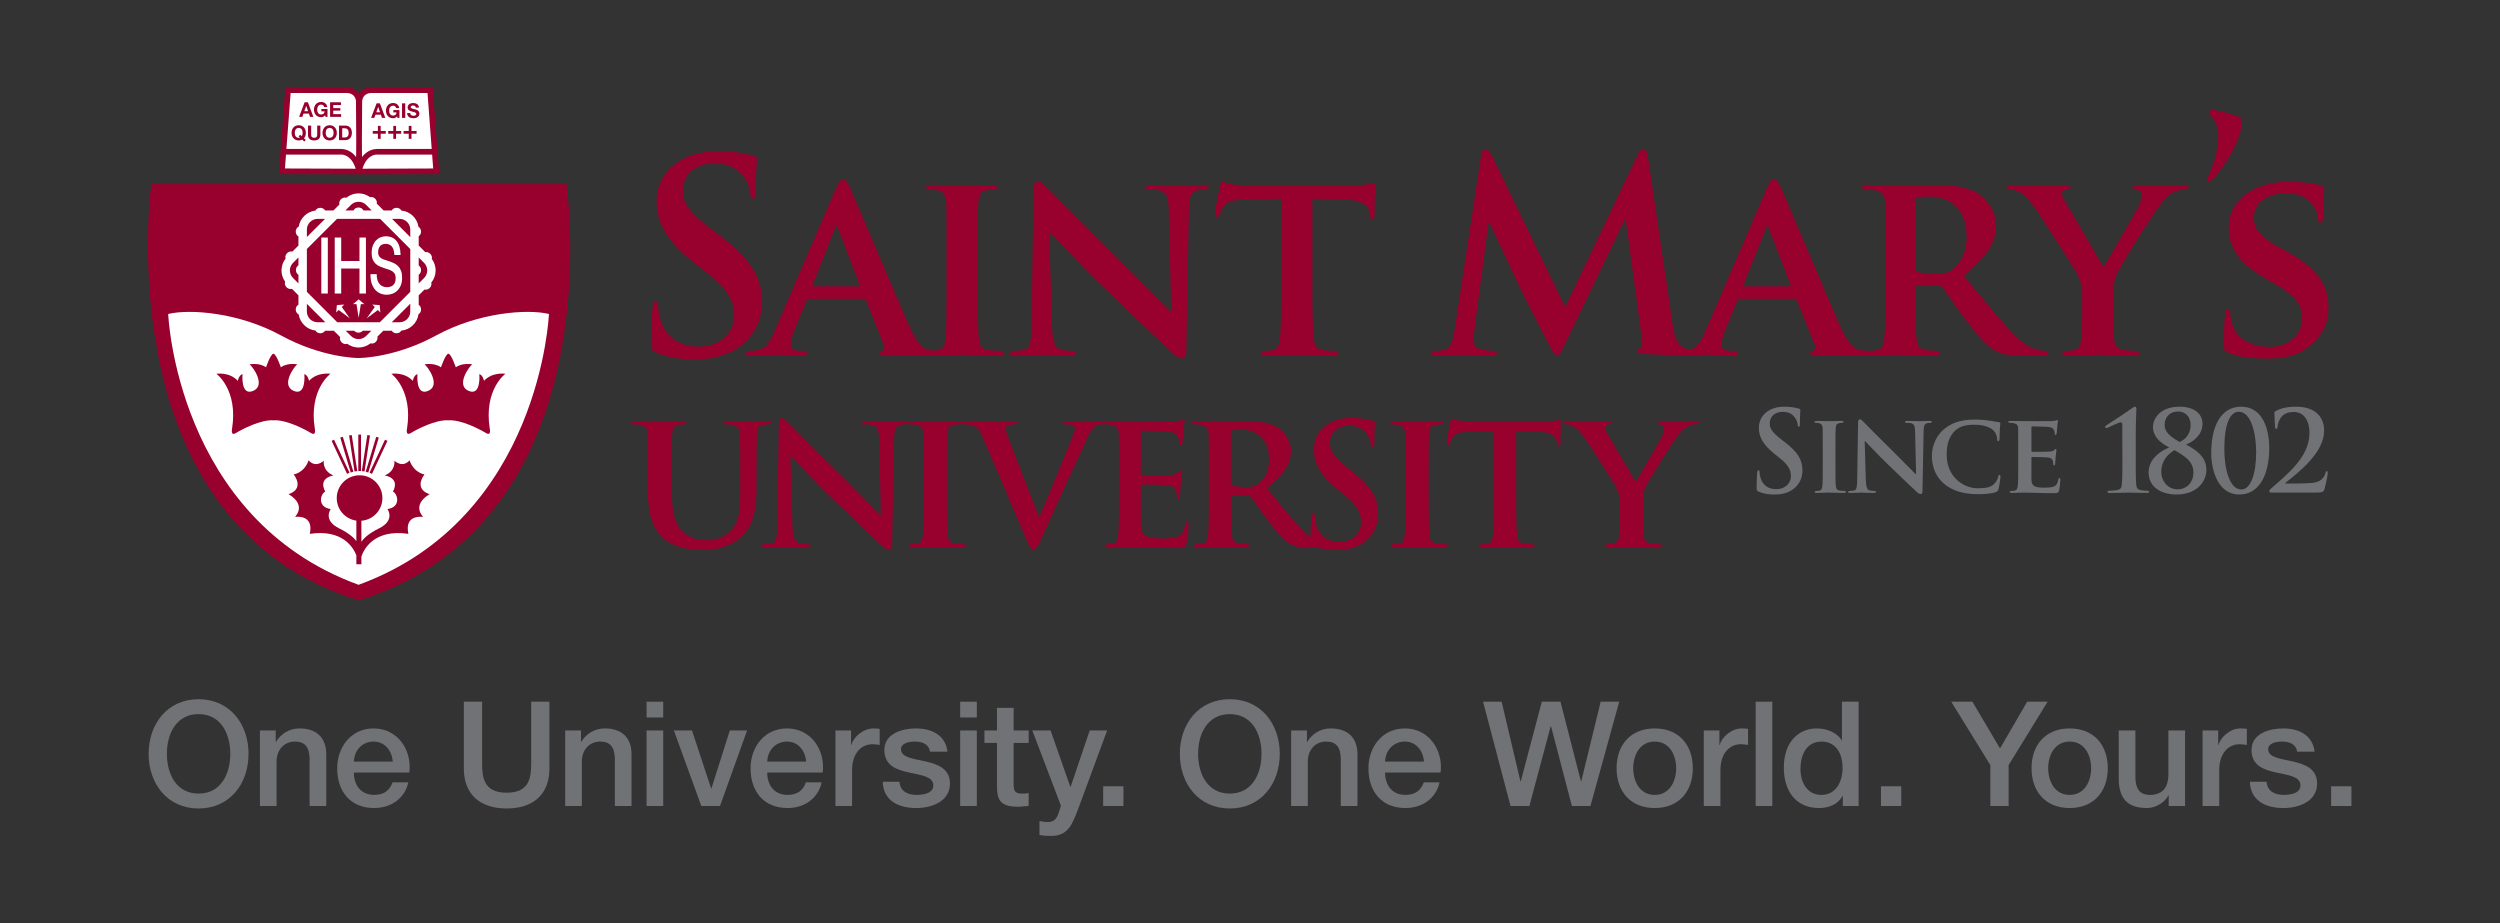 <?xml version="1.0" encoding="UTF-8" standalone="no"?>
<svg
   xmlns:dc="http://purl.org/dc/elements/1.1/"
   xmlns:cc="http://creativecommons.org/ns#"
   xmlns:rdf="http://www.w3.org/1999/02/22-rdf-syntax-ns#"
   xmlns:svg="http://www.w3.org/2000/svg"
   xmlns="http://www.w3.org/2000/svg"
   viewBox="0 0 866.667 320"
   height="192.154"
   width="520.417"
   xml:space="preserve"
   id="svg2"
   version="1.1"><rect x="0" y="0" width="866.667" height="320" fill="#333333" stroke="none"/><defs
     id="defs6"><clipPath
       id="clipPath18"
       clipPathUnits="userSpaceOnUse"><path
         id="path16"
         d="M 0,240 H 650 V 0 H 0 Z" /></clipPath></defs><g
     transform="matrix(1.333,0,0,-1.333,0,320)"
     id="g10"><g
       id="g12"><g
         clip-path="url(#clipPath18)"
         id="g14"><g
           transform="translate(170.616,148.399)"
           id="g20"><path
             id="path22"
             style="fill:#98002e;fill-opacity:1;fill-rule:nonzero;stroke:none"
             d="m 0,0 c -1.106,0.482 -1.31,0.828 -1.31,2.348 0,3.799 0.271,7.939 0.346,9.045 0.068,1.038 0.272,1.798 0.828,1.798 0.617,0 0.685,-0.624 0.685,-1.174 0,-0.902 0.279,-2.348 0.625,-3.521 1.519,-5.11 5.591,-6.976 9.873,-6.976 6.215,0 9.255,4.213 9.255,7.871 0,3.386 -1.038,6.562 -6.765,11.047 l -3.183,2.483 C 2.762,28.866 0.136,33.697 0.136,39.288 c 0,7.6 6.358,13.056 15.952,13.056 4.493,0 7.39,-0.693 9.188,-1.175 0.618,-0.142 0.963,-0.345 0.963,-0.834 0,-0.896 -0.278,-2.897 -0.278,-8.285 0,-1.52 -0.203,-2.07 -0.76,-2.07 -0.482,0 -0.685,0.414 -0.685,1.242 0,0.624 -0.346,2.762 -1.798,4.56 -1.038,1.309 -3.04,3.379 -7.526,3.379 -5.109,0 -8.217,-2.965 -8.217,-7.111 0,-3.176 1.588,-5.592 7.315,-9.941 l 1.934,-1.452 C 24.584,24.374 27.549,19.61 27.549,13.048 27.549,9.045 26.029,4.282 21.062,1.038 17.608,-1.174 13.741,-1.798 10.083,-1.798 6.08,-1.798 2.972,-1.31 0,0" /></g><g
           transform="translate(223.3,165.593)"
           id="g24"><path
             id="path26"
             style="fill:#98002e;fill-opacity:1;fill-rule:nonzero;stroke:none"
             d="m 0,0 c 0.278,0 0.346,0.136 0.278,0.346 l -5.734,14.915 c -0.067,0.203 -0.135,0.549 -0.271,0.549 -0.21,0 -0.278,-0.346 -0.346,-0.549 L -11.943,0.414 C -12.085,0.136 -11.943,0 -11.739,0 Z m -12.981,-3.244 c -0.346,0 -0.414,-0.068 -0.55,-0.413 l -3.25,-7.871 c -0.617,-1.453 -0.895,-2.905 -0.895,-3.59 0,-1.038 0.556,-1.663 2.415,-1.663 h 0.903 c 0.759,0 0.896,-0.278 0.896,-0.617 0,-0.489 -0.347,-0.624 -0.971,-0.624 -2.002,0 -4.831,0.21 -6.765,0.21 -0.618,0 -3.868,-0.21 -7.044,-0.21 -0.759,0 -1.106,0.135 -1.106,0.624 0,0.339 0.211,0.617 0.693,0.617 0.556,0 1.241,0.068 1.798,0.068 2.761,0.414 3.793,2.212 5.041,5.185 l 15.879,36.94 c 0.692,1.655 1.173,2.347 1.798,2.347 0.895,0 1.174,-0.556 1.791,-1.865 1.452,-3.244 11.603,-27.278 15.471,-36.181 2.348,-5.32 4.071,-6.08 5.177,-6.283 0.896,-0.143 1.588,-0.211 2.281,-0.211 0.549,0 0.827,-0.203 0.827,-0.617 0,-0.489 -0.346,-0.624 -2.626,-0.624 -2.137,0 -6.561,0 -11.671,0.135 -1.099,0.075 -1.791,0.075 -1.791,0.489 0,0.339 0.136,0.55 0.76,0.617 0.414,0.068 0.827,0.625 0.549,1.317 L 1.934,-3.657 C 1.798,-3.312 1.587,-3.244 1.31,-3.244 Z" /></g><g
           transform="translate(246.156,174.983)"
           id="g28"><path
             id="path30"
             style="fill:#98002e;fill-opacity:1;fill-rule:nonzero;stroke:none"
             d="m 0,0 c 0,8.909 0,10.565 -0.068,12.431 -0.136,2.002 -0.76,2.694 -2.07,3.108 -0.692,0.203 -1.452,0.271 -2.212,0.271 -0.624,0 -0.963,0.143 -0.963,0.692 0,0.346 0.481,0.482 1.445,0.482 2.28,0 6.426,-0.136 8.149,-0.136 1.52,0 5.456,0.136 7.803,0.136 0.761,0 1.243,-0.136 1.243,-0.482 0,-0.549 -0.347,-0.692 -0.964,-0.692 -0.624,0 -1.106,-0.068 -1.798,-0.204 C 8.909,15.328 8.427,14.5 8.285,12.431 8.149,10.565 8.149,8.909 8.149,0 v -10.355 c 0,-5.666 0,-10.361 0.278,-12.845 0.204,-1.588 0.618,-2.484 2.416,-2.762 0.828,-0.135 2.205,-0.21 3.108,-0.21 0.692,0 0.964,-0.346 0.964,-0.618 0,-0.414 -0.482,-0.624 -1.175,-0.624 -4.003,0 -8.149,0.21 -9.804,0.21 -1.378,0 -5.524,-0.21 -7.94,-0.21 -0.76,0 -1.174,0.21 -1.174,0.624 0,0.272 0.204,0.618 0.964,0.618 0.902,0 1.588,0.075 2.144,0.21 1.242,0.278 1.588,1.106 1.792,2.83 C 0,-20.716 0,-16.021 0,-10.355 Z" /></g><g
           transform="translate(273.57,155.581)"
           id="g32"><path
             id="path34"
             style="fill:#98002e;fill-opacity:1;fill-rule:nonzero;stroke:none"
             d="m 0,0 c 0.136,-4.56 0.896,-5.937 2.069,-6.352 1.038,-0.346 2.213,-0.414 3.176,-0.414 0.692,0 1.038,-0.278 1.038,-0.624 0,-0.482 -0.556,-0.617 -1.384,-0.617 -3.936,0 -6.765,0.203 -7.871,0.203 -0.55,0 -3.454,-0.203 -6.562,-0.203 -0.828,0 -1.377,0.068 -1.377,0.617 0,0.346 0.413,0.624 0.97,0.624 0.828,0 1.927,0.068 2.762,0.279 1.588,0.414 1.791,2.002 1.859,7.111 l 0.556,34.796 c 0,1.174 0.414,2.009 1.032,2.009 0.76,0 1.587,-0.903 2.626,-1.934 0.76,-0.76 9.873,-10.083 18.714,-18.715 4.14,-4.071 12.221,-12.363 13.117,-13.191 h 0.278 l -0.624,26.104 c -0.068,3.59 -0.618,4.628 -2.07,5.178 -0.895,0.345 -2.348,0.345 -3.176,0.345 -0.759,0 -0.97,0.279 -0.97,0.618 0,0.489 0.625,0.557 1.52,0.557 3.183,0 6.426,-0.136 7.735,-0.136 0.693,0 2.973,0.136 5.938,0.136 0.828,0 1.384,-0.068 1.384,-0.557 0,-0.339 -0.346,-0.618 -1.038,-0.618 -0.618,0 -1.106,0 -1.866,-0.21 -1.656,-0.482 -2.137,-1.52 -2.205,-4.831 L 34.938,-6.833 c 0,-1.317 -0.481,-1.866 -0.963,-1.866 -1.038,0 -1.866,0.617 -2.49,1.241 C 27.685,-3.936 20.092,3.311 13.741,9.458 7.111,15.81 0.692,22.921 -0.482,23.959 h -0.21 z" /></g><g
           transform="translate(333.158,188.38)"
           id="g36"><path
             id="path38"
             style="fill:#98002e;fill-opacity:1;fill-rule:nonzero;stroke:none"
             d="m 0,0 -9.045,-0.21 c -3.522,-0.068 -4.974,-0.482 -5.87,-1.792 -0.624,-0.828 -0.896,-1.588 -1.031,-2.001 -0.143,-0.482 -0.279,-0.761 -0.693,-0.761 -0.413,0 -0.556,0.347 -0.556,0.964 0,0.97 1.174,6.63 1.317,7.111 0.135,0.76 0.339,1.106 0.692,1.106 0.481,0 1.099,-0.481 2.619,-0.692 1.798,-0.204 4.071,-0.271 6.073,-0.271 h 24.652 c 1.934,0 3.25,0.135 4.146,0.271 0.97,0.143 1.452,0.278 1.662,0.278 0.407,0 0.482,-0.346 0.482,-1.241 0,-1.242 -0.143,-5.592 -0.143,-7.112 -0.067,-0.624 -0.203,-0.97 -0.549,-0.97 -0.482,0 -0.624,0.278 -0.693,1.174 l -0.067,0.625 c -0.136,1.519 -1.73,3.311 -7.179,3.385 L 8.149,0 v -23.756 c 0,-5.381 0.068,-10.009 0.346,-12.567 0.211,-1.656 0.55,-2.761 2.348,-3.033 0.828,-0.143 2.205,-0.21 3.108,-0.21 0.685,0 0.964,-0.347 0.964,-0.624 0,-0.414 -0.482,-0.618 -1.175,-0.618 -4.003,0 -8.074,0.204 -9.804,0.204 -1.378,0 -5.524,-0.204 -7.94,-0.204 -0.76,0 -1.174,0.204 -1.174,0.618 0,0.277 0.211,0.624 0.97,0.624 0.896,0 1.656,0.067 2.138,0.21 1.242,0.272 1.588,1.377 1.792,3.107 C 0,-33.765 0,-29.137 0,-23.756 Z" /></g><g
           transform="translate(385.151,199.497)"
           id="g40"><path
             id="path42"
             style="fill:#98002e;fill-opacity:1;fill-rule:nonzero;stroke:none"
             d="m 0,0 c 0.204,1.174 0.618,1.798 1.174,1.798 0.55,0 0.963,-0.346 1.866,-2.144 L 21.89,-39.288 40.666,0.136 c 0.556,1.106 0.902,1.662 1.526,1.662 0.618,0 1.032,-0.692 1.242,-2.144 l 6.284,-42.675 c 0.617,-4.349 1.309,-6.351 3.379,-6.968 2.002,-0.624 3.386,-0.692 4.281,-0.692 0.625,0 1.106,-0.068 1.106,-0.482 0,-0.556 -0.827,-0.76 -1.791,-0.76 -1.73,0 -11.257,0.204 -14.019,0.414 -1.588,0.136 -2.008,0.346 -2.008,0.76 0,0.346 0.278,0.55 0.767,0.76 0.414,0.136 0.617,1.031 0.339,2.965 l -4.139,30.386 h -0.279 l -15.05,-31.349 c -1.588,-3.251 -1.934,-3.868 -2.558,-3.868 -0.624,0 -1.309,1.377 -2.416,3.454 -1.655,3.175 -7.111,13.741 -7.939,15.674 -0.624,1.446 -4.77,10.151 -7.179,15.329 H 1.934 l -3.597,-27.481 c -0.135,-1.249 -0.203,-2.145 -0.203,-3.251 0,-1.309 0.903,-1.933 2.07,-2.205 1.248,-0.278 2.212,-0.346 2.904,-0.346 0.549,0 1.031,-0.143 1.031,-0.482 0,-0.624 -0.617,-0.76 -1.655,-0.76 -2.898,0 -6.005,0.204 -7.248,0.204 -1.316,0 -4.627,-0.204 -6.839,-0.204 -0.686,0 -1.242,0.136 -1.242,0.76 0,0.339 0.414,0.482 1.106,0.482 0.55,0 1.031,0 2.07,0.203 1.934,0.415 2.49,3.108 2.836,5.456 z" /></g><g
           transform="translate(465.387,165.593)"
           id="g44"><path
             id="path46"
             style="fill:#98002e;fill-opacity:1;fill-rule:nonzero;stroke:none"
             d="m 0,0 c 0.278,0 0.346,0.136 0.278,0.346 l -5.734,14.915 c -0.068,0.203 -0.135,0.549 -0.272,0.549 -0.209,0 -0.277,-0.346 -0.345,-0.549 L -11.943,0.414 C -12.085,0.136 -11.943,0 -11.739,0 Z m -12.981,-3.244 c -0.346,0 -0.414,-0.068 -0.557,-0.413 l -3.243,-7.871 c -0.617,-1.453 -0.896,-2.905 -0.896,-3.59 0,-1.038 0.557,-1.663 2.416,-1.663 h 0.896 c 0.76,0 0.902,-0.278 0.902,-0.617 0,-0.489 -0.346,-0.624 -0.97,-0.624 -2.002,0 -4.832,0.21 -6.765,0.21 -0.624,0 -3.868,-0.21 -7.044,-0.21 -0.759,0 -1.106,0.135 -1.106,0.624 0,0.339 0.211,0.617 0.692,0.617 0.55,0 1.242,0.068 1.799,0.068 2.761,0.414 3.793,2.212 5.035,5.185 l 15.885,36.94 c 0.691,1.655 1.173,2.347 1.797,2.347 0.896,0 1.175,-0.556 1.792,-1.865 1.452,-3.244 11.603,-27.278 15.471,-36.181 2.348,-5.32 4.071,-6.08 5.177,-6.283 0.896,-0.143 1.588,-0.211 2.273,-0.211 0.556,0 0.828,-0.203 0.828,-0.617 0,-0.489 -0.339,-0.624 -2.619,-0.624 -2.137,0 -6.562,0 -11.671,0.135 -1.107,0.075 -1.791,0.075 -1.791,0.489 0,0.339 0.135,0.55 0.753,0.617 0.42,0.068 0.834,0.625 0.556,1.317 L 1.934,-3.657 c -0.136,0.345 -0.347,0.413 -0.618,0.413 z" /></g><g
           transform="translate(498.048,170.427)"
           id="g48"><path
             id="path50"
             style="fill:#98002e;fill-opacity:1;fill-rule:nonzero;stroke:none"
             d="m 0,0 c 0,-0.624 0.136,-0.828 0.55,-1.038 1.316,-0.414 3.114,-0.55 4.627,-0.55 2.416,0 3.244,0.204 4.289,0.964 1.859,1.316 3.929,3.868 3.929,8.706 0,8.285 -5.66,10.422 -9.249,10.422 -1.52,0 -2.972,-0.067 -3.596,-0.203 C 0.136,18.158 0,17.955 0,17.473 Z m -7.735,4.56 c 0,8.902 0,10.558 -0.068,12.424 -0.136,2.002 -0.686,2.626 -2.619,3.176 -0.489,0.142 -1.52,0.21 -2.423,0.21 -0.617,0 -1.031,0.204 -1.031,0.625 0,0.414 0.481,0.549 1.377,0.549 3.176,0 7.043,-0.135 8.292,-0.135 2.07,0 7.593,0.135 9.459,0.135 3.868,0 8.285,-0.346 11.529,-2.483 1.723,-1.174 4.281,-4.146 4.281,-8.082 0,-4.35 -2.483,-8.217 -8.427,-12.98 5.387,-6.63 9.669,-11.95 13.333,-15.607 3.379,-3.387 5.524,-3.658 6.487,-3.868 0.625,-0.136 0.964,-0.136 1.452,-0.136 0.482,0 0.754,-0.346 0.754,-0.624 0,-0.482 -0.414,-0.618 -1.174,-0.618 h -5.795 c -3.386,0 -5.042,0.346 -6.63,1.174 -2.625,1.31 -4.899,4.072 -8.285,8.632 -2.415,3.175 -4.974,7.111 -5.734,8.006 -0.345,0.346 -0.692,0.415 -1.106,0.415 L 0.482,-4.485 C 0.204,-4.485 0,-4.627 0,-4.974 v -0.828 c 0,-5.455 0.068,-10.008 0.346,-12.499 0.204,-1.723 0.482,-2.829 2.348,-3.107 0.902,-0.136 2.212,-0.204 2.965,-0.204 0.488,0 0.76,-0.346 0.76,-0.624 0,-0.414 -0.482,-0.618 -1.242,-0.618 -3.521,0 -8.556,0.204 -9.459,0.204 -1.174,0 -5.041,-0.204 -7.45,-0.204 -0.767,0 -1.181,0.204 -1.181,0.618 0,0.278 0.211,0.624 0.971,0.624 0.895,0 1.588,0.068 2.137,0.204 1.242,0.278 1.588,1.384 1.798,3.107 0.272,2.491 0.272,7.112 0.272,12.499 z" /></g><g
           transform="translate(541.481,162.832)"
           id="g52"><path
             id="path54"
             style="fill:#98002e;fill-opacity:1;fill-rule:nonzero;stroke:none"
             d="m 0,0 c 0,3.176 -0.55,4.417 -1.377,6.147 -0.415,0.896 -8.7,13.809 -10.844,16.917 -1.52,2.138 -2.761,3.522 -3.935,4.139 -0.761,0.414 -1.799,0.76 -2.559,0.76 -0.481,0 -0.895,0.21 -0.895,0.624 0,0.414 0.414,0.55 1.173,0.55 1.039,0 5.592,-0.136 7.601,-0.136 1.309,0 4.139,0.136 6.9,0.136 0.557,0 0.903,-0.136 0.903,-0.55 0,-0.481 -0.421,-0.481 -1.384,-0.759 -0.489,-0.136 -0.828,-0.414 -0.828,-0.896 0,-0.489 0.271,-1.174 0.753,-2.002 C -3.379,23.132 4.56,9.391 5.591,7.735 c 0.76,1.378 8.15,13.945 9.046,15.743 0.624,1.31 0.895,2.348 0.895,3.108 0,0.549 -0.271,1.106 -1.31,1.31 -0.549,0.135 -1.099,0.21 -1.099,0.691 0,0.414 0.339,0.55 1.032,0.55 2.001,0 4.145,-0.136 5.937,-0.136 1.316,0 5.32,0.136 6.494,0.136 0.692,0 1.106,-0.136 1.106,-0.482 0,-0.414 -0.482,-0.692 -1.174,-0.692 -0.624,0 -1.724,-0.271 -2.626,-0.685 -1.31,-0.624 -1.866,-1.181 -3.176,-2.769 C 18.715,22.162 10.009,8.217 8.91,5.734 8.014,3.59 8.149,1.798 8.149,-0.136 v -4.695 c 0,-0.971 0,-3.386 0.136,-5.87 0.136,-1.73 0.693,-2.836 2.49,-3.108 0.896,-0.142 2.205,-0.21 3.034,-0.21 0.691,0 1.038,-0.346 1.038,-0.617 0,-0.414 -0.482,-0.625 -1.31,-0.625 -3.8,0 -7.878,0.211 -9.527,0.211 -1.527,0 -5.598,-0.211 -7.871,-0.211 -0.834,0 -1.316,0.136 -1.316,0.625 0,0.271 0.271,0.617 0.963,0.617 0.835,0 1.595,0.068 2.144,0.21 1.242,0.272 1.724,1.378 1.86,3.108 C 0,-8.217 0,-5.802 0,-4.831 Z" /></g><g
           transform="translate(575.248,209.671)"
           id="g56"><path
             id="path58"
             style="fill:#98002e;fill-opacity:1;fill-rule:nonzero;stroke:none"
             d="m 0,0 c -0.692,0.692 -0.76,0.896 -0.76,1.242 0,0.21 0.414,0.556 0.76,0.556 1.384,0 4.417,-0.902 5.733,-1.317 C 7.458,0 7.735,-0.482 7.735,-1.52 c 0,-4.214 -4.485,-11.597 -7.6,-14.779 -0.413,-0.414 -0.685,-0.55 -1.099,-0.55 -0.21,0 -0.42,0.136 -0.42,0.414 0,0.136 0.074,0.347 0.346,0.896 1.241,2.422 2.701,6.494 2.701,10.775 C 1.663,-2.484 0.617,-0.625 0,0" /></g><g
           transform="translate(579.46,148.331)"
           id="g60"><path
             id="path62"
             style="fill:#98002e;fill-opacity:1;fill-rule:nonzero;stroke:none"
             d="m 0,0 c -0.964,0.414 -1.174,0.692 -1.174,2.001 0,3.176 0.278,6.84 0.346,7.804 0,0.896 0.278,1.52 0.76,1.52 0.55,0 0.624,-0.556 0.624,-0.971 0,-0.753 0.204,-2.001 0.55,-3.033 1.31,-4.349 5.869,-5.801 9.663,-5.801 5.252,0 8.427,3.311 8.427,7.457 0,2.551 -0.624,5.109 -6.005,8.285 l -3.522,2.07 c -7.186,4.213 -9.526,8.149 -9.526,13.327 0,7.185 6.9,11.806 15.321,11.806 3.935,0 7.051,-0.549 8.631,-0.963 0.557,-0.136 0.828,-0.346 0.828,-0.76 0,-0.76 -0.204,-2.416 -0.204,-7.044 0,-1.241 -0.278,-1.865 -0.76,-1.865 -0.413,0 -0.624,0.346 -0.624,1.038 0,0.549 -0.271,2.347 -1.581,3.867 -0.902,1.106 -2.836,2.762 -6.772,2.762 -4.349,0 -8.285,-2.28 -8.285,-6.283 0,-2.626 0.97,-4.696 6.426,-7.736 l 2.484,-1.377 c 8.007,-4.424 10.49,-8.91 10.49,-14.229 0,-4.35 -1.656,-7.872 -6.073,-10.979 C 17.126,-1.174 13.123,-1.521 9.873,-1.521 6.351,-1.521 2.626,-1.174 0,0" /></g><g
           transform="translate(168.522,117.964)"
           id="g64"><path
             id="path66"
             style="fill:#98002e;fill-opacity:1;fill-rule:nonzero;stroke:none"
             d="m 0,0 c 0,6.609 0.054,7.837 -0.055,9.221 -0.101,1.541 -0.508,1.948 -1.947,2.362 -0.353,0.102 -1.126,0.149 -1.737,0.149 -0.516,0 -0.774,0.156 -0.774,0.462 0,0.312 0.312,0.413 0.977,0.413 2.41,0 5.429,-0.101 6.765,-0.101 1.127,0 4.146,0.101 5.789,0.101 0.665,0 0.97,-0.101 0.97,-0.413 0,-0.306 -0.251,-0.462 -0.713,-0.462 -0.515,0 -0.773,-0.047 -1.336,-0.149 C 6.765,11.373 6.405,10.762 6.304,9.221 6.202,7.837 6.202,6.609 6.202,0 v -6.1 c 0,-6.352 1.228,-8.808 3.433,-10.552 1.995,-1.588 4.146,-1.744 5.686,-1.744 1.948,0 4.248,0.563 6.046,2.308 2.511,2.354 2.613,6.147 2.613,10.605 V 0 c 0,6.609 -0.055,7.837 -0.102,9.221 -0.102,1.487 -0.461,1.948 -1.9,2.362 -0.36,0.102 -1.126,0.149 -1.635,0.149 -0.516,0 -0.774,0.156 -0.774,0.462 0,0.312 0.312,0.413 0.923,0.413 2.307,0 5.334,-0.101 5.381,-0.101 0.516,0 3.535,0.101 5.279,0.101 0.618,0 0.923,-0.101 0.923,-0.413 0,-0.306 -0.258,-0.462 -0.767,-0.462 -0.516,0 -0.773,-0.047 -1.336,-0.149 C 28.743,11.373 28.438,10.762 28.336,9.221 28.282,7.837 28.228,6.609 28.228,0 v -4.662 c 0,-4.865 -0.509,-9.995 -4.303,-13.116 -3.175,-2.667 -6.609,-3.128 -9.527,-3.128 -2.361,0 -7.023,0.101 -10.3,2.972 C 1.791,-15.933 0,-12.703 0,-6.405 Z" /></g><g
           transform="translate(206.079,103.567)"
           id="g68"><path
             id="path70"
             style="fill:#98002e;fill-opacity:1;fill-rule:nonzero;stroke:none"
             d="m 0,0 c 0.102,-3.379 0.665,-4.404 1.54,-4.716 0.767,-0.258 1.635,-0.305 2.355,-0.305 0.509,0 0.767,-0.204 0.767,-0.462 0,-0.359 -0.408,-0.461 -1.025,-0.461 -2.918,0 -5.021,0.156 -5.843,0.156 -0.406,0 -2.558,-0.156 -4.865,-0.156 -0.617,0 -1.024,0.054 -1.024,0.461 0,0.258 0.305,0.462 0.719,0.462 0.611,0 1.432,0.047 2.049,0.203 1.174,0.306 1.33,1.486 1.385,5.279 l 0.406,25.826 c 0,0.869 0.306,1.486 0.767,1.486 0.563,0 1.181,-0.671 1.948,-1.439 0.563,-0.563 7.328,-7.477 13.89,-13.882 3.074,-3.027 9.065,-9.175 9.73,-9.785 h 0.204 l -0.455,19.366 c -0.054,2.659 -0.461,3.433 -1.54,3.84 -0.665,0.258 -1.744,0.258 -2.355,0.258 -0.563,0 -0.719,0.203 -0.719,0.461 0,0.36 0.462,0.408 1.127,0.408 2.354,0 4.763,-0.102 5.733,-0.102 0.516,0 2.206,0.102 4.411,0.102 0.617,0 1.024,-0.048 1.024,-0.408 0,-0.258 -0.257,-0.461 -0.767,-0.461 -0.461,0 -0.82,0 -1.384,-0.156 -1.228,-0.36 -1.587,-1.126 -1.641,-3.583 l -0.51,-27.468 c 0,-0.97 -0.359,-1.384 -0.719,-1.384 -0.767,0 -1.384,0.461 -1.846,0.923 -2.816,2.612 -8.454,7.994 -13.163,12.553 -4.92,4.716 -9.683,9.995 -10.559,10.762 h -0.156 z" /></g><g
           transform="translate(240.202,117.964)"
           id="g72"><path
             id="path74"
             style="fill:#98002e;fill-opacity:1;fill-rule:nonzero;stroke:none"
             d="m 0,0 c 0,6.609 0,7.837 -0.047,9.221 -0.109,1.487 -0.564,2.002 -1.541,2.307 -0.516,0.157 -1.072,0.204 -1.635,0.204 -0.468,0 -0.719,0.102 -0.719,0.516 0,0.258 0.359,0.359 1.072,0.359 1.689,0 4.77,-0.101 6.046,-0.101 1.126,0 4.051,0.101 5.795,0.101 0.563,0 0.915,-0.101 0.915,-0.359 0,-0.414 -0.251,-0.516 -0.712,-0.516 -0.461,0 -0.821,-0.047 -1.337,-0.149 C 6.609,11.373 6.25,10.762 6.147,9.221 6.046,7.837 6.046,6.609 6.046,0 v -7.688 c 0,-4.2 0,-7.681 0.204,-9.527 0.155,-1.181 0.461,-1.846 1.797,-2.049 0.611,-0.102 1.636,-0.156 2.301,-0.156 0.516,0 0.719,-0.258 0.719,-0.462 0,-0.305 -0.359,-0.461 -0.868,-0.461 -2.972,0 -6.046,0.156 -7.274,0.156 -1.025,0 -4.106,-0.156 -5.897,-0.156 -0.563,0 -0.869,0.156 -0.869,0.461 0,0.204 0.15,0.462 0.719,0.462 0.665,0 1.175,0.054 1.588,0.156 0.923,0.203 1.175,0.821 1.33,2.097 C 0,-15.369 0,-11.888 0,-7.688 Z" /></g><g
           transform="translate(255.575,126.315)"
           id="g76"><path
             id="path78"
             style="fill:#98002e;fill-opacity:1;fill-rule:nonzero;stroke:none"
             d="m 0,0 c -1.025,2.409 -1.69,2.816 -3.332,3.23 -0.665,0.149 -1.384,0.149 -1.744,0.149 -0.407,0 -0.509,0.211 -0.509,0.462 0,0.359 0.461,0.413 1.127,0.413 2.409,0 4.974,-0.101 6.555,-0.101 1.132,0 3.487,0.101 5.74,0.101 C 8.4,4.254 8.916,4.153 8.916,3.841 8.916,3.535 8.61,3.379 8.197,3.379 7.478,3.379 6.812,3.332 6.453,3.074 6.147,2.87 5.991,2.612 5.991,2.205 c 0,-0.563 0.414,-1.744 1.025,-3.284 l 7.586,-19.515 h 0.156 c 1.948,4.506 7.736,18.545 8.808,21.415 0.21,0.563 0.414,1.228 0.414,1.588 0,0.461 -0.204,0.611 -0.618,0.767 -0.508,0.156 -1.228,0.203 -1.791,0.203 -0.407,0 -0.774,0.156 -0.774,0.462 0,0.312 0.414,0.413 1.283,0.413 2.253,0 4.254,-0.101 4.817,-0.101 0.768,0 2.871,0.101 4.255,0.101 0.563,0 0.923,-0.101 0.923,-0.413 0,-0.306 -0.258,-0.462 -0.72,-0.462 -0.461,0 -1.431,0.055 -2.205,-0.509 -0.563,-0.413 -1.173,-1.078 -2.354,-3.84 -1.792,-4.106 -2.972,-6.46 -5.429,-11.787 -2.87,-6.358 -4.973,-11.121 -5.998,-13.326 -1.126,-2.511 -1.534,-3.176 -2.151,-3.176 -0.617,0 -0.977,0.563 -1.845,2.619 z" /></g><g
           transform="translate(290.996,117.964)"
           id="g80"><path
             id="path82"
             style="fill:#98002e;fill-opacity:1;fill-rule:nonzero;stroke:none"
             d="m 0,0 c 0,6.609 0,7.837 -0.048,9.221 -0.095,1.487 -0.481,1.948 -1.832,2.362 -0.339,0.102 -1.058,0.149 -1.683,0.149 -0.434,0 -0.719,0.156 -0.719,0.462 0,0.312 0.333,0.413 0.957,0.413 2.219,0 4.913,-0.101 6.12,-0.101 1.351,0 10.742,-0.054 11.557,0 0.773,0.047 1.444,0.203 1.784,0.251 0.238,0.054 0.482,0.203 0.672,0.203 0.244,0 0.292,-0.203 0.292,-0.407 0,-0.305 -0.245,-0.821 -0.34,-2.816 -0.048,-0.461 -0.142,-2.361 -0.237,-2.87 -0.048,-0.203 -0.149,-0.72 -0.482,-0.72 -0.292,0 -0.339,0.204 -0.339,0.564 0,0.312 -0.048,1.079 -0.292,1.588 -0.333,0.773 -0.672,1.384 -2.789,1.587 -0.726,0.109 -5.781,0.211 -6.65,0.211 -0.19,0 -0.285,-0.156 -0.285,-0.414 V -1.079 c 0,-0.251 0.047,-0.455 0.285,-0.455 0.964,0 6.46,0 7.417,0.102 1.011,0.102 1.642,0.203 2.022,0.665 0.339,0.306 0.482,0.563 0.678,0.563 0.19,0 0.34,-0.203 0.34,-0.461 0,-0.258 -0.102,-0.977 -0.34,-3.176 -0.094,-0.875 -0.196,-2.619 -0.196,-2.924 0,-0.36 -0.048,-0.97 -0.428,-0.97 -0.292,0 -0.387,0.149 -0.387,0.359 -0.047,0.461 -0.047,1.025 -0.142,1.588 -0.245,0.869 -0.774,1.534 -2.361,1.689 -0.774,0.102 -5.592,0.204 -6.65,0.204 -0.191,0 -0.238,-0.204 -0.238,-0.461 v -3.481 c 0,-1.486 -0.047,-5.178 0,-6.46 0.095,-2.972 1.398,-3.637 5.727,-3.637 1.113,0 2.891,0.054 3.997,0.563 1.065,0.516 1.547,1.438 1.832,3.23 0.095,0.461 0.196,0.665 0.482,0.665 0.339,0 0.386,-0.563 0.386,-1.025 0,-0.97 -0.339,-3.942 -0.576,-4.817 -0.292,-1.127 -0.679,-1.127 -2.266,-1.127 -3.176,0 -5.727,0.054 -7.804,0.156 -2.069,0.048 -3.657,0.102 -4.913,0.102 -0.482,0 -1.391,-0.054 -2.408,-0.054 -1.012,-0.048 -2.07,-0.102 -2.939,-0.102 -0.529,0 -0.814,0.156 -0.814,0.461 0,0.204 0.143,0.462 0.672,0.462 0.624,0 1.113,0.054 1.493,0.156 0.868,0.203 1.106,1.024 1.255,2.307 C 0,-15.111 0,-11.678 0,-7.688 Z" /></g><g
           transform="translate(320.103,114.582)"
           id="g84"><path
             id="path86"
             style="fill:#98002e;fill-opacity:1;fill-rule:nonzero;stroke:none"
             d="m 0,0 c 0,-0.462 0.102,-0.618 0.414,-0.767 0.97,-0.305 2.3,-0.414 3.433,-0.414 1.792,0 2.403,0.156 3.169,0.719 1.384,0.978 2.925,2.871 2.925,6.454 0,6.154 -4.201,7.742 -6.867,7.742 -1.127,0 -2.205,-0.054 -2.66,-0.156 C 0.102,13.476 0,13.32 0,12.967 Z m -5.741,3.379 c 0,6.616 0,7.844 -0.047,9.228 -0.102,1.486 -0.516,1.948 -1.947,2.355 -0.36,0.101 -1.127,0.156 -1.799,0.156 -0.454,0 -0.766,0.149 -0.766,0.462 0,0.305 0.359,0.406 1.024,0.406 2.361,0 5.225,-0.101 6.148,-0.101 1.54,0 5.639,0.101 7.023,0.101 2.87,0 6.147,-0.257 8.556,-1.845 1.283,-0.869 3.176,-3.074 3.176,-5.992 0,-3.23 -1.846,-6.1 -6.25,-9.635 3.997,-4.92 7.173,-8.862 9.887,-11.577 2.511,-2.51 4.105,-2.72 4.818,-2.87 0.461,-0.108 0.719,-0.108 1.079,-0.108 0.353,0 0.563,-0.251 0.563,-0.455 0,-0.359 -0.306,-0.462 -0.875,-0.462 h -4.303 c -2.51,0 -3.738,0.252 -4.919,0.869 -1.947,0.977 -3.637,3.026 -6.148,6.406 -1.791,2.354 -3.684,5.279 -4.254,5.944 -0.258,0.258 -0.509,0.305 -0.814,0.305 L 0.359,-3.332 C 0.156,-3.332 0,-3.434 0,-3.691 v -0.611 c 0,-4.051 0.054,-7.43 0.258,-9.276 0.156,-1.282 0.359,-2.104 1.737,-2.307 0.672,-0.102 1.642,-0.156 2.205,-0.156 0.36,0 0.564,-0.251 0.564,-0.455 0,-0.312 -0.353,-0.462 -0.917,-0.462 -2.619,0 -6.358,0.15 -7.023,0.15 -0.875,0 -3.739,-0.15 -5.53,-0.15 -0.57,0 -0.875,0.15 -0.875,0.462 0,0.204 0.156,0.455 0.719,0.455 0.665,0 1.174,0.054 1.588,0.156 0.923,0.203 1.181,1.025 1.33,2.307 0.203,1.846 0.203,5.279 0.203,9.276 z" /></g><g
           transform="translate(341.596,98.172)"
           id="g88"><path
             id="path90"
             style="fill:#98002e;fill-opacity:1;fill-rule:nonzero;stroke:none"
             d="m 0,0 c -0.672,0.305 -0.801,0.522 -0.801,1.486 0,2.415 0.17,5.041 0.211,5.741 0.047,0.658 0.169,1.139 0.508,1.139 0.374,0 0.421,-0.393 0.421,-0.746 0,-0.57 0.17,-1.486 0.38,-2.232 0.923,-3.244 3.406,-4.425 6.012,-4.425 3.787,0 5.639,2.674 5.639,4.995 0,2.15 -0.638,4.207 -4.125,7.009 l -1.934,1.581 c -4.628,3.766 -6.223,6.833 -6.223,10.382 0,4.824 3.868,8.285 9.717,8.285 2.728,0 4.499,-0.441 5.591,-0.746 0.38,-0.089 0.591,-0.218 0.591,-0.53 0,-0.57 -0.17,-1.838 -0.17,-5.258 0,-0.964 -0.129,-1.31 -0.462,-1.31 -0.298,0 -0.42,0.258 -0.42,0.787 0,0.394 -0.21,1.751 -1.093,2.891 -0.631,0.834 -1.852,2.151 -4.587,2.151 -3.114,0 -5.007,-1.887 -5.007,-4.519 0,-2.016 0.97,-3.549 4.458,-6.304 l 1.18,-0.923 c 5.049,-4.078 6.902,-7.01 6.902,-11.176 0,-2.538 -0.93,-5.564 -3.956,-7.62 C 10.728,-0.747 8.374,-1.14 6.141,-1.14 3.705,-1.14 1.812,-0.835 0,0" /></g><g
           transform="translate(365.507,117.964)"
           id="g92"><path
             id="path94"
             style="fill:#98002e;fill-opacity:1;fill-rule:nonzero;stroke:none"
             d="m 0,0 c 0,6.609 0,7.837 -0.055,9.221 -0.101,1.487 -0.563,2.002 -1.533,2.307 -0.516,0.157 -1.079,0.204 -1.642,0.204 -0.461,0 -0.713,0.102 -0.713,0.516 0,0.258 0.353,0.359 1.072,0.359 1.69,0 4.764,-0.101 6.046,-0.101 1.127,0 4.045,0.101 5.788,0.101 0.571,0 0.923,-0.101 0.923,-0.359 0,-0.414 -0.258,-0.516 -0.712,-0.516 -0.468,0 -0.821,-0.047 -1.337,-0.149 C 6.609,11.373 6.249,10.762 6.147,9.221 6.046,7.837 6.046,6.609 6.046,0 v -7.688 c 0,-4.2 0,-7.681 0.203,-9.527 0.156,-1.181 0.461,-1.846 1.792,-2.049 0.617,-0.102 1.642,-0.156 2.307,-0.156 0.515,0 0.719,-0.258 0.719,-0.462 0,-0.305 -0.36,-0.461 -0.869,-0.461 -2.978,0 -6.046,0.156 -7.281,0.156 -1.024,0 -4.098,-0.156 -5.889,-0.156 -0.564,0 -0.876,0.156 -0.876,0.461 0,0.204 0.157,0.462 0.72,0.462 0.665,0 1.18,0.054 1.587,0.156 0.923,0.203 1.181,0.821 1.337,2.097 C 0,-15.369 0,-11.888 0,-7.688 Z" /></g><g
           transform="translate(388.489,127.904)"
           id="g96"><path
             id="path98"
             style="fill:#98002e;fill-opacity:1;fill-rule:nonzero;stroke:none"
             d="m 0,0 -6.446,-0.156 c -2.504,-0.048 -3.542,-0.36 -4.18,-1.33 -0.441,-0.618 -0.638,-1.181 -0.74,-1.486 -0.095,-0.36 -0.197,-0.563 -0.488,-0.563 -0.299,0 -0.394,0.258 -0.394,0.719 0,0.712 0.834,4.92 0.936,5.273 0.095,0.569 0.245,0.82 0.489,0.82 0.346,0 0.787,-0.352 1.873,-0.508 1.276,-0.157 2.897,-0.204 4.322,-0.204 h 17.561 c 1.378,0 2.314,0.102 2.952,0.204 0.692,0.101 1.038,0.203 1.18,0.203 0.299,0 0.347,-0.258 0.347,-0.923 0,-0.923 -0.096,-4.153 -0.096,-5.279 -0.054,-0.461 -0.149,-0.712 -0.393,-0.712 -0.346,0 -0.448,0.203 -0.495,0.868 l -0.048,0.462 c -0.102,1.126 -1.228,2.456 -5.116,2.51 L 5.801,0 v -17.622 c 0,-3.997 0.048,-7.43 0.245,-9.33 0.149,-1.228 0.393,-2.049 1.676,-2.253 0.59,-0.102 1.574,-0.156 2.212,-0.156 0.495,0 0.692,-0.251 0.692,-0.461 0,-0.306 -0.346,-0.462 -0.834,-0.462 -2.857,0 -5.761,0.156 -6.99,0.156 -0.984,0 -3.935,-0.156 -5.659,-0.156 -0.536,0 -0.834,0.156 -0.834,0.462 0,0.21 0.149,0.461 0.691,0.461 0.639,0 1.182,0.054 1.521,0.156 0.889,0.204 1.133,1.025 1.282,2.307 C 0,-25.052 0,-21.619 0,-17.622 Z" /></g><g
           transform="translate(421.245,108.946)"
           id="g100"><path
             id="path102"
             style="fill:#98002e;fill-opacity:1;fill-rule:nonzero;stroke:none"
             d="m 0,0 c 0,2.354 -0.408,3.277 -1.025,4.56 -0.305,0.665 -6.453,10.246 -8.048,12.553 -1.119,1.588 -2.049,2.613 -2.917,3.074 -0.564,0.305 -1.33,0.563 -1.894,0.563 -0.359,0 -0.664,0.156 -0.664,0.461 0,0.306 0.305,0.408 0.868,0.408 0.767,0 4.153,-0.102 5.632,-0.102 0.977,0 3.081,0.102 5.13,0.102 0.407,0 0.665,-0.102 0.665,-0.408 0,-0.359 -0.312,-0.359 -1.025,-0.563 -0.359,-0.101 -0.617,-0.305 -0.617,-0.665 0,-0.359 0.204,-0.875 0.563,-1.485 0.821,-1.331 6.711,-11.529 7.484,-12.757 0.563,1.024 6.046,10.347 6.711,11.677 0.462,0.978 0.665,1.745 0.665,2.308 0,0.407 -0.203,0.821 -0.97,0.977 -0.414,0.102 -0.828,0.149 -0.828,0.508 0,0.306 0.265,0.408 0.773,0.408 1.487,0 3.075,-0.102 4.405,-0.102 0.976,0 3.949,0.102 4.817,0.102 0.516,0 0.821,-0.102 0.821,-0.353 0,-0.312 -0.359,-0.516 -0.868,-0.516 -0.462,0 -1.282,-0.203 -1.948,-0.509 C 16.753,19.78 16.346,19.366 15.375,18.192 13.883,16.448 7.43,6.093 6.609,4.254 5.944,2.667 6.045,1.33 6.045,-0.102 v -3.487 c 0,-0.713 0,-2.511 0.102,-4.35 0.102,-1.282 0.516,-2.103 1.846,-2.307 0.665,-0.102 1.642,-0.156 2.253,-0.156 0.509,0 0.774,-0.258 0.774,-0.461 0,-0.306 -0.36,-0.462 -0.978,-0.462 -2.816,0 -5.842,0.156 -7.07,0.156 -1.127,0 -4.146,-0.156 -5.843,-0.156 -0.61,0 -0.97,0.102 -0.97,0.462 0,0.203 0.204,0.461 0.719,0.461 0.611,0 1.174,0.054 1.581,0.156 0.923,0.204 1.283,1.025 1.392,2.307 C 0,-6.1 0,-4.302 0,-3.589 Z" /></g><g
           transform="translate(457.365,112.213)"
           id="g104"><path
             id="path106"
             style="fill:#717275;fill-opacity:1;fill-rule:nonzero;stroke:none"
             d="m 0,0 c -0.455,0.203 -0.543,0.353 -0.543,0.99 0,1.602 0.115,3.352 0.142,3.814 0.027,0.441 0.116,0.76 0.346,0.76 0.251,0 0.285,-0.265 0.285,-0.496 0,-0.38 0.116,-0.99 0.258,-1.485 0.624,-2.158 2.307,-2.945 4.078,-2.945 2.572,0 3.827,1.778 3.827,3.324 0,1.425 -0.427,2.769 -2.795,4.662 L 4.281,9.669 c -3.141,2.504 -4.227,4.546 -4.227,6.908 0,3.202 2.633,5.503 6.595,5.503 1.86,0 3.054,-0.292 3.8,-0.496 0.258,-0.061 0.401,-0.142 0.401,-0.353 0,-0.373 -0.116,-1.221 -0.116,-3.494 0,-0.638 -0.088,-0.868 -0.319,-0.868 -0.197,0 -0.278,0.169 -0.278,0.522 0,0.258 -0.149,1.16 -0.746,1.92 -0.428,0.557 -1.256,1.425 -3.108,1.425 -2.117,0 -3.4,-1.248 -3.4,-2.999 0,-1.337 0.659,-2.355 3.027,-4.194 l 0.8,-0.61 C 10.164,10.28 11.393,8.271 11.393,5.502 11.393,3.813 10.761,1.805 8.706,0.434 7.28,-0.496 5.679,-0.76 4.166,-0.76 2.51,-0.76 1.228,-0.557 0,0" /></g><g
           transform="translate(474.037,123.427)"
           id="g108"><path
             id="path110"
             style="fill:#717275;fill-opacity:1;fill-rule:nonzero;stroke:none"
             d="m 0,0 c 0,3.759 0,4.458 -0.027,5.245 -0.055,0.841 -0.306,1.133 -0.842,1.31 -0.278,0.088 -0.584,0.115 -0.895,0.115 -0.252,0 -0.387,0.061 -0.387,0.292 0,0.149 0.196,0.204 0.583,0.204 0.923,0 2.599,-0.055 3.305,-0.055 0.61,0 2.205,0.055 3.155,0.055 0.312,0 0.503,-0.055 0.503,-0.204 C 5.395,6.731 5.258,6.67 5.007,6.67 4.756,6.67 4.56,6.643 4.274,6.582 3.61,6.467 3.413,6.121 3.359,5.245 3.297,4.458 3.297,3.759 3.297,0 v -4.37 c 0,-2.388 0,-4.37 0.116,-5.415 0.081,-0.672 0.251,-1.051 0.977,-1.167 0.339,-0.061 0.896,-0.088 1.262,-0.088 0.278,0 0.387,-0.143 0.387,-0.265 0,-0.169 -0.197,-0.258 -0.476,-0.258 -1.621,0 -3.297,0.089 -3.969,0.089 -0.563,0 -2.239,-0.089 -3.216,-0.089 -0.306,0 -0.475,0.089 -0.475,0.258 0,0.122 0.081,0.265 0.393,0.265 0.36,0 0.645,0.027 0.869,0.088 0.502,0.116 0.638,0.469 0.726,1.195 C 0,-8.74 0,-6.758 0,-4.37 Z" /></g><g
           transform="translate(485.232,115.242)"
           id="g112"><path
             id="path114"
             style="fill:#717275;fill-opacity:1;fill-rule:nonzero;stroke:none"
             d="m 0,0 c 0.061,-1.92 0.38,-2.504 0.875,-2.681 0.435,-0.142 0.93,-0.176 1.337,-0.176 0.292,0 0.441,-0.115 0.441,-0.258 0,-0.203 -0.231,-0.264 -0.583,-0.264 -1.663,0 -2.857,0.088 -3.325,0.088 -0.231,0 -1.453,-0.088 -2.762,-0.088 -0.353,0 -0.584,0.027 -0.584,0.264 0,0.143 0.177,0.258 0.408,0.258 0.346,0 0.814,0.034 1.167,0.122 0.665,0.17 0.753,0.841 0.787,2.999 l 0.231,14.677 c 0,0.496 0.169,0.849 0.434,0.849 0.319,0 0.671,-0.38 1.106,-0.814 C -0.149,14.65 3.698,10.721 7.43,7.077 9.174,5.36 12.58,1.866 12.96,1.513 h 0.123 l -0.265,11.013 c -0.027,1.513 -0.265,1.954 -0.876,2.185 -0.379,0.143 -0.99,0.143 -1.336,0.143 -0.326,0 -0.414,0.122 -0.414,0.264 0,0.204 0.265,0.231 0.644,0.231 1.337,0 2.708,-0.055 3.264,-0.055 0.292,0 1.249,0.055 2.504,0.055 0.346,0 0.583,-0.027 0.583,-0.231 0,-0.142 -0.148,-0.264 -0.44,-0.264 -0.258,0 -0.462,0 -0.781,-0.082 -0.705,-0.204 -0.909,-0.645 -0.936,-2.043 L 14.738,-2.884 c 0,-0.55 -0.203,-0.787 -0.407,-0.787 -0.434,0 -0.787,0.264 -1.045,0.522 C 11.678,-1.663 8.475,1.397 5.794,3.99 2.999,6.67 0.292,9.669 -0.204,10.11 h -0.088 z" /></g><g
           transform="translate(505.621,114.223)"
           id="g116"><path
             id="path118"
             style="fill:#717275;fill-opacity:1;fill-rule:nonzero;stroke:none"
             d="m 0,0 c -2.531,2.124 -3.203,4.919 -3.203,7.308 0,1.69 0.549,4.607 2.999,6.792 1.866,1.629 4.316,2.619 8.129,2.619 1.602,0 2.565,-0.115 3.725,-0.264 0.964,-0.143 1.812,-0.319 2.565,-0.407 0.292,-0.027 0.38,-0.143 0.38,-0.292 0,-0.204 -0.061,-0.495 -0.115,-1.364 -0.061,-0.821 -0.061,-2.185 -0.088,-2.681 -0.034,-0.352 -0.116,-0.617 -0.347,-0.617 -0.21,0 -0.264,0.204 -0.264,0.53 -0.027,0.787 -0.353,1.655 -0.99,2.3 -0.876,0.841 -2.592,1.452 -4.954,1.452 -2.246,0 -3.671,-0.407 -4.838,-1.391 C 1.105,12.35 0.645,9.961 0.645,7.545 c 0,-5.883 4.539,-8.685 7.98,-8.685 2.272,0 3.521,0.176 4.545,1.316 0.434,0.496 0.788,1.195 0.875,1.656 0.055,0.38 0.109,0.495 0.313,0.495 0.176,0 0.292,-0.23 0.292,-0.434 0,-0.292 -0.292,-2.45 -0.55,-3.291 -0.115,-0.441 -0.238,-0.557 -0.672,-0.733 -1.017,-0.407 -2.972,-0.55 -4.627,-0.55 C 5.299,-2.681 2.334,-1.955 0,0" /></g><g
           transform="translate(524.875,123.427)"
           id="g120"><path
             id="path122"
             style="fill:#717275;fill-opacity:1;fill-rule:nonzero;stroke:none"
             d="m 0,0 c 0,3.759 0,4.458 -0.027,5.245 -0.061,0.841 -0.292,1.106 -1.106,1.337 -0.211,0.061 -0.645,0.088 -1.025,0.088 -0.258,0 -0.434,0.088 -0.434,0.265 0,0.176 0.203,0.231 0.583,0.231 1.337,0 2.972,-0.055 3.698,-0.055 0.814,0 6.494,-0.033 6.99,0 0.467,0.027 0.875,0.116 1.078,0.143 0.143,0.027 0.292,0.115 0.408,0.115 0.149,0 0.176,-0.115 0.176,-0.231 0,-0.176 -0.15,-0.468 -0.204,-1.601 C 10.11,5.272 10.049,4.193 9.988,3.902 9.961,3.787 9.9,3.495 9.703,3.495 9.527,3.495 9.5,3.61 9.5,3.813 9.5,3.99 9.465,4.431 9.323,4.716 9.12,5.157 8.916,5.503 7.634,5.625 7.193,5.68 4.139,5.741 3.61,5.741 3.494,5.741 3.434,5.652 3.434,5.503 v -6.114 c 0,-0.149 0.033,-0.264 0.176,-0.264 0.583,0 3.908,0 4.485,0.061 0.617,0.054 0.991,0.115 1.228,0.38 0.204,0.169 0.285,0.319 0.407,0.319 0.116,0 0.204,-0.115 0.204,-0.265 0,-0.142 -0.061,-0.55 -0.204,-1.805 -0.061,-0.495 -0.122,-1.486 -0.122,-1.662 0,-0.204 -0.027,-0.55 -0.257,-0.55 -0.177,0 -0.231,0.088 -0.231,0.204 -0.034,0.264 -0.034,0.583 -0.088,0.902 -0.15,0.496 -0.469,0.875 -1.432,0.964 -0.462,0.054 -3.372,0.115 -4.017,0.115 -0.116,0 -0.149,-0.115 -0.149,-0.265 v -1.981 c 0,-0.841 -0.028,-2.938 0,-3.671 0.06,-1.689 0.848,-2.063 3.467,-2.063 0.671,0 1.75,0.027 2.422,0.319 0.638,0.292 0.93,0.814 1.106,1.832 0.054,0.265 0.115,0.38 0.292,0.38 0.204,0 0.231,-0.319 0.231,-0.584 0,-0.549 -0.204,-2.238 -0.346,-2.734 -0.177,-0.645 -0.415,-0.645 -1.371,-0.645 -1.921,0 -3.467,0.028 -4.716,0.089 -1.255,0.027 -2.219,0.061 -2.972,0.061 -0.292,0 -0.848,-0.034 -1.459,-0.034 -0.61,-0.027 -1.255,-0.055 -1.778,-0.055 -0.319,0 -0.495,0.089 -0.495,0.258 0,0.122 0.088,0.265 0.407,0.265 0.38,0 0.672,0.027 0.903,0.088 0.522,0.116 0.671,0.584 0.759,1.31 C 0,-8.59 0,-6.643 0,-4.37 Z" /></g><g
           transform="translate(551.935,125.351)"
           id="g124"><path
             id="path126"
             style="fill:#717275;fill-opacity:1;fill-rule:nonzero;stroke:none"
             d="m 0,0 v 3.813 c 0,0.699 0,1.052 -0.434,1.052 -0.557,0 -2.742,-1.14 -3.379,-1.398 -0.15,-0.061 -0.292,-0.115 -0.408,-0.115 -0.088,0 -0.237,0.143 -0.237,0.319 0,0.176 0.149,0.319 0.292,0.407 0.115,0.054 5.713,3.725 6.731,4.485 0.258,0.177 0.522,0.38 0.753,0.38 0.265,0 0.353,-0.318 0.353,-0.61 0,-0.238 -0.176,-3.122 -0.176,-7.573 v -5.395 c 0,-2.795 0,-5.272 0.115,-6.548 0.088,-0.936 0.237,-1.37 1.167,-1.574 0.441,-0.088 1.689,-0.176 1.92,-0.176 0.122,0 0.265,-0.088 0.265,-0.292 0,-0.204 -0.143,-0.265 -0.468,-0.265 -2.212,0 -4.078,0.089 -4.866,0.089 -0.665,0 -3.114,-0.089 -4.98,-0.089 -0.319,0 -0.495,0.061 -0.495,0.265 0,0.204 0.122,0.292 0.237,0.292 0.319,0 1.805,0.088 2.327,0.204 0.93,0.203 1.079,0.61 1.168,1.546 0.115,1.276 0.176,3.753 0.142,6.548 z" /></g><g
           transform="translate(566.499,133.041)"
           id="g128"><path
             id="path130"
             style="fill:#717275;fill-opacity:1;fill-rule:nonzero;stroke:none"
             d="m 0,0 c -2.531,0 -3.556,-1.805 -3.556,-3.44 0,-1.805 1.255,-2.999 3.909,-4.486 0.841,0.381 2.85,1.514 2.85,4.459 C 3.203,-1.283 1.75,0 0,0 m -0.176,-20.241 c 2.273,0 4.112,1.717 4.112,4.397 0,2.911 -2.335,4.281 -4.927,5.795 -1.574,-0.903 -3.433,-2.68 -3.433,-5.653 0,-2.592 1.893,-4.539 4.248,-4.539 m -7.546,4.363 c 0,3.236 2.537,5.388 5.361,6.527 -2.416,1.256 -4.221,2.857 -4.221,5.334 0,2.266 1.954,5.272 6.901,5.272 3.556,0 5.971,-1.635 5.971,-4.458 0,-3.06 -2.68,-4.777 -4.282,-5.387 2.07,-1.113 5.3,-2.918 5.3,-6.528 0,-3.434 -2.823,-6.467 -7.716,-6.467 -4.308,0 -7.314,2.124 -7.314,5.707" /></g><g
           transform="translate(582.228,132.981)"
           id="g132"><path
             id="path134"
             style="fill:#717275;fill-opacity:1;fill-rule:nonzero;stroke:none"
             d="m 0,0 c -2.185,0 -3.759,-2.999 -3.759,-9.642 0,-5.042 1.255,-10.572 4.458,-10.572 2.362,0 3.82,3.99 3.82,9.642 C 4.519,-5.537 3.176,0 0,0 m 0.149,-21.524 c -5.74,0 -7.315,6.637 -7.315,10.776 0,6.785 2.389,12.058 7.777,12.058 5.767,0 7.314,-6.114 7.314,-10.748 0,-7.22 -2.768,-12.086 -7.776,-12.086" /></g><g
           transform="translate(590.56,111.951)"
           id="g136"><path
             id="path138"
             style="fill:#717275;fill-opacity:1;fill-rule:nonzero;stroke:none"
             d="m 0,0 c -0.204,0 -0.408,0.176 -0.408,0.407 0,0.231 0.292,0.495 0.584,0.76 4.078,3.583 9.873,8.122 9.873,14.27 0,4.601 -2.538,5.537 -3.99,5.537 -1.255,0 -2.219,-0.238 -3.087,-1.052 -0.7,-0.672 -1.222,-2.036 -1.222,-2.796 0,-0.292 -0.088,-0.549 -0.38,-0.549 -0.149,0 -0.237,0.203 -0.265,0.549 -0.026,0.265 -0.176,2.681 -0.176,3.529 0,0.258 0.034,0.373 0.353,0.577 1.133,0.583 2.707,1.113 5.272,1.113 5.123,0 7.308,-2.803 7.308,-6.209 C 13.862,10.483 7.6,5.564 3.84,2.565 3.698,2.449 3.759,2.361 3.901,2.361 h 1.981 c 0.496,0 3.93,0.027 5.015,0.177 2.009,0.231 2.965,1.221 3.318,2.591 0.088,0.347 0.177,0.462 0.347,0.462 0.203,0 0.237,-0.258 0.237,-0.549 0,-0.469 -0.556,-3.176 -0.848,-4.167 C 13.72,0.088 13.251,0 11.42,0 Z" /></g><g
           transform="translate(43.402,44.011)"
           id="g140"><path
             id="path142"
             style="fill:#717275;fill-opacity:1;fill-rule:nonzero;stroke:none"
             d="m 0,0 c 0,-5.205 2.429,-10.334 8.244,-10.334 5.809,0 8.245,5.129 8.245,10.334 0,5.204 -2.436,10.334 -8.245,10.334 C 2.429,10.334 0,5.204 0,0 m 21.232,0 c 0,-7.75 -4.858,-14.209 -12.988,-14.209 -8.129,0 -12.994,6.459 -12.994,14.209 0,7.749 4.865,14.208 12.994,14.208 8.13,0 12.988,-6.459 12.988,-14.208" /></g><g
           transform="translate(67.6,50.087)"
           id="g144"><path
             id="path146"
             style="fill:#717275;fill-opacity:1;fill-rule:nonzero;stroke:none"
             d="M 0,0 H 4.105 V -2.884 L 4.18,-2.965 c 1.289,2.171 3.528,3.501 6.113,3.501 4.255,0 6.956,-2.28 6.956,-6.69 v -13.483 h -4.336 v 12.343 c -0.075,3.08 -1.289,4.41 -3.834,4.41 -2.891,0 -4.75,-2.28 -4.75,-5.17 V -19.637 H 0 Z" /></g><g
           transform="translate(102.129,41.997)"
           id="g148"><path
             id="path150"
             style="fill:#717275;fill-opacity:1;fill-rule:nonzero;stroke:none"
             d="m 0,0 c -0.149,2.734 -2.015,5.205 -4.94,5.205 -2.999,0 -5.048,-2.28 -5.164,-5.205 z m -10.104,-2.85 c 0,-3.074 1.67,-5.808 5.279,-5.808 2.505,0 4.031,1.099 4.784,3.263 h 4.106 c -0.95,-4.288 -4.594,-6.683 -8.89,-6.683 -6.154,0 -9.608,4.288 -9.608,10.327 0,5.591 3.644,10.376 9.493,10.376 6.195,0 9.995,-5.585 9.269,-11.475 z" /></g><g
           transform="translate(120.629,57.573)"
           id="g152"><path
             id="path154"
             style="fill:#717275;fill-opacity:1;fill-rule:nonzero;stroke:none"
             d="m 0,0 h 4.75 v -15.804 c 0,-3.644 0.224,-7.864 6.378,-7.864 6.155,0 6.386,4.22 6.386,7.864 V 0 h 4.749 v -17.358 c 0,-6.955 -4.444,-10.409 -11.135,-10.409 C 4.445,-27.767 0,-24.313 0,-17.358 Z" /></g><g
           transform="translate(146.991,50.087)"
           id="g156"><path
             id="path158"
             style="fill:#717275;fill-opacity:1;fill-rule:nonzero;stroke:none"
             d="M 0,0 H 4.105 V -2.884 L 4.18,-2.965 c 1.289,2.171 3.528,3.501 6.113,3.501 4.255,0 6.956,-2.28 6.956,-6.69 v -13.483 h -4.336 v 12.343 c -0.075,3.08 -1.289,4.41 -3.834,4.41 -2.891,0 -4.75,-2.28 -4.75,-5.17 V -19.637 H 0 Z" /></g><path
           id="path160"
           style="fill:#717275;fill-opacity:1;fill-rule:nonzero;stroke:none"
           d="m 168.15,50.087 h 4.329 V 30.449 h -4.329 z m 0,7.484 h 4.329 v -4.105 h -4.329 z" /><g
           transform="translate(175.252,50.087)"
           id="g162"><path
             id="path164"
             style="fill:#717275;fill-opacity:1;fill-rule:nonzero;stroke:none"
             d="M 0,0 H 4.709 L 9.69,-15.078 H 9.765 L 14.548,0 h 4.486 L 12.003,-19.637 H 7.138 Z" /></g><g
           transform="translate(209.63,41.997)"
           id="g166"><path
             id="path168"
             style="fill:#717275;fill-opacity:1;fill-rule:nonzero;stroke:none"
             d="m 0,0 c -0.149,2.734 -2.016,5.205 -4.94,5.205 -2.999,0 -5.049,-2.28 -5.164,-5.205 z m -10.104,-2.85 c 0,-3.074 1.669,-5.808 5.279,-5.808 2.511,0 4.031,1.099 4.784,3.263 h 4.105 c -0.95,-4.288 -4.593,-6.683 -8.889,-6.683 -6.154,0 -9.608,4.288 -9.608,10.327 0,5.591 3.643,10.376 9.493,10.376 6.195,0 9.995,-5.585 9.269,-11.475 z" /></g><g
           transform="translate(217.267,50.087)"
           id="g170"><path
             id="path172"
             style="fill:#717275;fill-opacity:1;fill-rule:nonzero;stroke:none"
             d="m 0,0 h 4.064 v -3.8 h 0.075 c 0.495,2.09 3.081,4.336 5.741,4.336 0.984,0 1.248,-0.081 1.628,-0.115 v -4.18 c -0.604,0.074 -1.248,0.19 -1.859,0.19 -2.965,0 -5.32,-2.395 -5.32,-6.725 v -9.343 H 0 Z" /></g><g
           transform="translate(233.905,36.756)"
           id="g174"><path
             id="path176"
             style="fill:#717275;fill-opacity:1;fill-rule:nonzero;stroke:none"
             d="m 0,0 c 0.23,-2.504 2.124,-3.42 4.444,-3.42 1.636,0 4.479,0.339 4.37,2.586 -0.115,2.272 -3.271,2.544 -6.419,3.263 -3.196,0.686 -6.311,1.825 -6.311,5.816 0,4.288 4.635,5.618 8.204,5.618 4.031,0 7.674,-1.669 8.211,-6.039 H 7.979 C 7.6,9.873 5.89,10.443 3.99,10.443 2.734,10.443 0.414,10.145 0.414,8.435 0.414,6.304 3.61,5.999 6.799,5.279 9.954,4.56 13.144,3.42 13.144,-0.455 c 0,-4.675 -4.71,-6.385 -8.774,-6.385 -4.94,0 -8.625,2.206 -8.699,6.84 z" /></g><path
           id="path178"
           style="fill:#717275;fill-opacity:1;fill-rule:nonzero;stroke:none"
           d="m 249.706,50.087 h 4.329 V 30.449 h -4.329 z m 0,7.484 h 4.329 v -4.105 h -4.329 z" /><g
           transform="translate(256.013,50.087)"
           id="g180"><path
             id="path182"
             style="fill:#717275;fill-opacity:1;fill-rule:nonzero;stroke:none"
             d="M 0,0 H 3.264 V 5.89 H 7.6 V 0 h 3.908 V -3.23 H 7.6 v -10.484 c 0,-1.784 0.149,-2.7 2.083,-2.7 0.611,0 1.221,0 1.825,0.156 v -3.346 c -0.949,-0.074 -1.859,-0.224 -2.809,-0.224 -4.519,0 -5.354,1.745 -5.435,5.015 V -3.23 L 0,-3.23 Z" /></g><g
           transform="translate(268.471,50.087)"
           id="g184"><path
             id="path186"
             style="fill:#717275;fill-opacity:1;fill-rule:nonzero;stroke:none"
             d="M 0,0 H 4.75 L 9.88,-14.664 H 9.954 L 14.928,0 h 4.526 l -7.641,-20.703 c -1.404,-3.535 -2.429,-6.724 -6.948,-6.724 -1.025,0 -2.015,0.074 -3.006,0.231 v 3.643 c 0.685,-0.115 1.371,-0.264 2.057,-0.264 2.008,0 2.503,1.065 3.039,2.734 l 0.489,1.52 z" /></g><path
           id="path188"
           style="fill:#717275;fill-opacity:1;fill-rule:nonzero;stroke:none"
           d="m 286.89,35.58 h 5.279 v -5.13 h -5.279 z" /><g
           transform="translate(311.585,44.011)"
           id="g190"><path
             id="path192"
             style="fill:#717275;fill-opacity:1;fill-rule:nonzero;stroke:none"
             d="m 0,0 c 0,-5.205 2.429,-10.334 8.244,-10.334 5.809,0 8.245,5.129 8.245,10.334 0,5.204 -2.436,10.334 -8.245,10.334 C 2.429,10.334 0,5.204 0,0 m 21.238,0 c 0,-7.75 -4.864,-14.209 -12.994,-14.209 -8.129,0 -12.994,6.459 -12.994,14.209 0,7.749 4.865,14.208 12.994,14.208 8.13,0 12.994,-6.459 12.994,-14.208" /></g><g
           transform="translate(335.783,50.087)"
           id="g194"><path
             id="path196"
             style="fill:#717275;fill-opacity:1;fill-rule:nonzero;stroke:none"
             d="M 0,0 H 4.105 V -2.884 L 4.18,-2.965 c 1.289,2.171 3.535,3.501 6.114,3.501 4.254,0 6.955,-2.28 6.955,-6.69 v -13.483 h -4.336 v 12.343 c -0.075,3.08 -1.289,4.41 -3.834,4.41 -2.884,0 -4.75,-2.28 -4.75,-5.17 V -19.637 H 0 Z" /></g><g
           transform="translate(370.314,41.997)"
           id="g198"><path
             id="path200"
             style="fill:#717275;fill-opacity:1;fill-rule:nonzero;stroke:none"
             d="m 0,0 c -0.149,2.734 -2.015,5.205 -4.94,5.205 -2.999,0 -5.048,-2.28 -5.164,-5.205 z m -10.104,-2.85 c 0,-3.074 1.67,-5.808 5.279,-5.808 2.512,0 4.025,1.099 4.791,3.263 h 4.099 c -0.95,-4.288 -4.594,-6.683 -8.89,-6.683 -6.154,0 -9.608,4.288 -9.608,10.327 0,5.591 3.644,10.376 9.493,10.376 6.195,0 9.996,-5.585 9.269,-11.475 z" /></g><g
           transform="translate(385.696,57.573)"
           id="g202"><path
             id="path204"
             style="fill:#717275;fill-opacity:1;fill-rule:nonzero;stroke:none"
             d="m 0,0 h 4.824 l 4.9,-20.744 H 9.798 L 15.274,0 h 4.858 l 5.32,-20.744 h 0.075 L 30.582,0 h 4.825 L 27.922,-27.122 H 23.098 L 17.669,-6.385 H 17.588 L 12.044,-27.122 H 7.138 Z" /></g><g
           transform="translate(435.915,40.288)"
           id="g206"><path
             id="path208"
             style="fill:#717275;fill-opacity:1;fill-rule:nonzero;stroke:none"
             d="m 0,0 c 0,3.379 -1.71,6.914 -5.584,6.914 -3.875,0 -5.585,-3.535 -5.585,-6.914 0,-3.42 1.71,-6.956 5.585,-6.956 C -1.71,-6.956 0,-3.42 0,0 m -15.498,0 c 0,6.005 3.61,10.334 9.914,10.334 6.31,0 9.913,-4.329 9.913,-10.334 0,-6.04 -3.603,-10.369 -9.913,-10.369 -6.304,0 -9.914,4.329 -9.914,10.369" /></g><g
           transform="translate(443.095,50.087)"
           id="g210"><path
             id="path212"
             style="fill:#717275;fill-opacity:1;fill-rule:nonzero;stroke:none"
             d="m 0,0 h 4.064 v -3.8 h 0.075 c 0.495,2.09 3.081,4.336 5.74,4.336 0.984,0 1.249,-0.081 1.629,-0.115 v -4.18 c -0.604,0.074 -1.256,0.19 -1.859,0.19 -2.965,0 -5.32,-2.395 -5.32,-6.725 v -9.343 H 0 Z" /></g><path
           id="path214"
           style="fill:#717275;fill-opacity:1;fill-rule:nonzero;stroke:none"
           d="m 456.583,57.571 h 4.329 V 30.449 h -4.329 z" /><g
           transform="translate(473.673,33.335)"
           id="g216"><path
             id="path218"
             style="fill:#717275;fill-opacity:1;fill-rule:nonzero;stroke:none"
             d="m 0,0 c 3.875,0 5.51,3.535 5.51,6.955 0,4.329 -2.09,6.908 -5.435,6.908 -4.065,0 -5.51,-3.604 -5.51,-7.139 C -5.435,3.345 -3.759,0 0,0 M 9.689,-2.884 H 5.584 v 2.653 H 5.51 C 4.37,-2.47 1.9,-3.42 -0.57,-3.42 c -6.195,0 -9.195,4.6 -9.195,10.483 0,7.105 4.221,10.22 8.509,10.22 2.47,0 5.205,-0.91 6.535,-3.075 h 0.075 v 10.03 h 4.335 z" /></g><path
           id="path220"
           style="fill:#717275;fill-opacity:1;fill-rule:nonzero;stroke:none"
           d="m 489.174,35.58 h 5.279 v -5.13 h -5.279 z" /><g
           transform="translate(517.621,41.086)"
           id="g222"><path
             id="path224"
             style="fill:#717275;fill-opacity:1;fill-rule:nonzero;stroke:none"
             d="m 0,0 -10.178,16.489 h 5.509 l 7.18,-12.16 7.063,12.16 h 5.32 L 4.75,0 V -10.64 H 0 Z" /></g><g
           transform="translate(543.832,40.288)"
           id="g226"><path
             id="path228"
             style="fill:#717275;fill-opacity:1;fill-rule:nonzero;stroke:none"
             d="m 0,0 c 0,3.379 -1.71,6.914 -5.584,6.914 -3.875,0 -5.585,-3.535 -5.585,-6.914 0,-3.42 1.71,-6.956 5.585,-6.956 C -1.71,-6.956 0,-3.42 0,0 m -15.499,0 c 0,6.005 3.611,10.334 9.915,10.334 6.31,0 9.913,-4.329 9.913,-10.334 0,-6.04 -3.603,-10.369 -9.913,-10.369 -6.304,0 -9.915,4.329 -9.915,10.369" /></g><g
           transform="translate(568.257,30.449)"
           id="g230"><path
             id="path232"
             style="fill:#717275;fill-opacity:1;fill-rule:nonzero;stroke:none"
             d="M 0,0 H -4.255 V 2.734 H -4.33 c -1.065,-1.974 -3.42,-3.263 -5.584,-3.263 -5.13,0 -7.336,2.578 -7.336,7.708 v 12.458 h 4.337 V 7.6 c 0,-3.461 1.404,-4.716 3.759,-4.716 3.61,0 4.824,2.321 4.824,5.361 V 19.637 H 0 Z" /></g><g
           transform="translate(572.815,50.087)"
           id="g234"><path
             id="path236"
             style="fill:#717275;fill-opacity:1;fill-rule:nonzero;stroke:none"
             d="m 0,0 h 4.064 v -3.8 h 0.075 c 0.495,2.09 3.08,4.336 5.74,4.336 0.984,0 1.249,-0.081 1.629,-0.115 v -4.18 c -0.604,0.074 -1.255,0.19 -1.859,0.19 -2.965,0 -5.32,-2.395 -5.32,-6.725 v -9.343 H 0 Z" /></g><g
           transform="translate(589.452,36.756)"
           id="g238"><path
             id="path240"
             style="fill:#717275;fill-opacity:1;fill-rule:nonzero;stroke:none"
             d="m 0,0 c 0.23,-2.504 2.13,-3.42 4.444,-3.42 1.636,0 4.478,0.339 4.37,2.586 -0.115,2.272 -3.271,2.544 -6.419,3.263 -3.189,0.686 -6.304,1.825 -6.304,5.816 0,4.288 4.635,5.618 8.197,5.618 4.031,0 7.674,-1.669 8.211,-6.039 H 7.979 C 7.6,9.873 5.89,10.443 3.989,10.443 2.734,10.443 0.42,10.145 0.42,8.435 0.42,6.304 3.61,5.999 6.799,5.279 9.954,4.56 13.143,3.42 13.143,-0.455 13.143,-5.13 8.434,-6.84 4.37,-6.84 c -4.94,0 -8.625,2.206 -8.699,6.84 z" /></g><path
           id="path242"
           style="fill:#717275;fill-opacity:1;fill-rule:nonzero;stroke:none"
           d="m 606.244,35.58 h 5.279 v -5.13 h -5.279 z" /><g
           transform="translate(74.473,216.638)"
           id="g244"><path
             id="path246"
             style="fill:#ffffff;fill-opacity:1;fill-rule:nonzero;stroke:none"
             d="m 0,0 15.871,-0.088 c 0,0 2.382,-0.278 2.748,-1.839 0,0 1.473,2.11 3.305,1.927 l 15.416,-0.088 1.466,-20.737 -40.001,-0.271 z" /></g><g
           transform="translate(39.359,192.181)"
           id="g248"><path
             id="path250"
             style="fill:#98002e;fill-opacity:1;fill-rule:nonzero;stroke:none"
             d="m 0,0 h 107.944 c 0,0 12.92,-87.282 -53.972,-108.263 C -12.18,-88.022 0,0 0,0" /></g><g
           transform="translate(142.757,158.41)"
           id="g252"><path
             id="path254"
             style="fill:#ffffff;fill-opacity:1;fill-rule:nonzero;stroke:none"
             d="m 0,0 c -5.721,1.364 -18.437,0.36 -29.313,-5.578 -10.43,-5.699 -19.469,-5.876 -20.194,-5.883 -0.72,0.007 -9.765,0.184 -20.194,5.883 C -80.572,0.36 -93.288,1.364 -99.015,0 c 0,0 2.111,-53.137 49.446,-70.413 0,-0.027 0.123,-0.027 0.123,0 C -2.104,-53.137 0,0 0,0" /></g><g
           transform="translate(110.049,105.649)"
           id="g256"><path
             id="path258"
             style="fill:#98002e;fill-opacity:1;fill-rule:nonzero;stroke:none"
             d="m 0,0 c -5.3,0.434 -3.821,-4.424 -3.821,-4.424 -9.052,1.33 -11.643,-4.119 -12.241,-5.89 v -2.016 h -1.31 v 2.314 c -0.78,2.022 -3.555,6.854 -12.132,5.592 0,0 1.48,4.858 -3.82,4.424 0,0 3.169,2.999 -1.697,5.903 0,0 4.262,1.038 1.364,5.13 0,0 2.681,0.333 3.882,3.664 0,0 1.526,-2.13 3.935,-0.108 0,0 -0.441,-2.619 2.511,-3.827 0,0 -4.098,-0.543 -2.13,-4.207 -1.202,-0.489 -2.24,-3.99 1.417,-4.54 0,0 -2.13,-2.89 2.192,-5.015 2.735,-1.356 3.95,-2.598 4.478,-3.324 v 5.333 c -2.883,0.414 -5.102,2.864 -5.102,5.856 0,3.284 2.66,5.937 5.937,5.937 3.285,0 5.938,-2.653 5.938,-5.937 0,-3.121 -2.409,-5.645 -5.463,-5.889 v -5.47 c 0.448,0.699 1.615,2.015 4.587,3.494 4.323,2.125 2.185,5.015 2.185,5.015 3.665,0.55 2.626,4.051 1.425,4.54 1.968,3.664 -2.131,4.207 -2.131,4.207 2.946,1.208 2.511,3.827 2.511,3.827 2.402,-2.022 3.936,0.108 3.936,0.108 1.201,-3.331 3.881,-3.664 3.881,-3.664 C -2.565,6.941 1.696,5.903 1.696,5.903 -3.169,2.999 0,0 0,0" /></g><path
           id="path260"
           style="fill:#98002e;fill-opacity:1;fill-rule:nonzero;stroke:none"
           d="m 93.889,117.562 h -0.706 v 9.479 h 0.706 z" /><g
           transform="translate(94.796,117.442)"
           id="g262"><path
             id="path264"
             style="fill:#98002e;fill-opacity:1;fill-rule:nonzero;stroke:none"
             d="M 0,0 -0.699,0.109 0.726,9.479 1.425,9.371 Z" /></g><g
           transform="translate(95.783,117.175)"
           id="g266"><path
             id="path268"
             style="fill:#98002e;fill-opacity:1;fill-rule:nonzero;stroke:none"
             d="M 0,0 -0.672,0.204 2.056,9.282 2.728,9.079 Z" /></g><g
           transform="translate(96.741,116.824)"
           id="g270"><path
             id="path272"
             style="fill:#98002e;fill-opacity:1;fill-rule:nonzero;stroke:none"
             d="M 0,0 -0.638,0.299 3.386,8.882 4.017,8.584 Z" /></g><g
           transform="translate(92.206,117.442)"
           id="g274"><path
             id="path276"
             style="fill:#98002e;fill-opacity:1;fill-rule:nonzero;stroke:none"
             d="M 0,0 0.699,0.109 -0.727,9.479 -1.425,9.371 Z" /></g><g
           transform="translate(91.218,117.175)"
           id="g278"><path
             id="path280"
             style="fill:#98002e;fill-opacity:1;fill-rule:nonzero;stroke:none"
             d="M 0,0 0.679,0.204 -2.056,9.282 -2.728,9.079 Z" /></g><g
           transform="translate(90.262,116.824)"
           id="g282"><path
             id="path284"
             style="fill:#98002e;fill-opacity:1;fill-rule:nonzero;stroke:none"
             d="M 0,0 0.638,0.299 -3.386,8.882 -4.017,8.584 Z" /></g><g
           transform="translate(127.374,128.542)"
           id="g286"><path
             id="path288"
             style="fill:#98002e;fill-opacity:1;fill-rule:nonzero;stroke:none"
             d="m 0,0 c 0,0 0.461,-1.988 -1.038,-1.072 -1.5,0.916 -6.453,3.521 -9.724,3.277 -3.277,0.244 -8.231,-2.361 -9.724,-3.277 C -21.985,-1.988 -21.524,0 -21.524,0 c 1.615,10.185 -4.071,14.311 -4.071,14.311 0,0 3.366,0.549 5.564,-1.832 0,0 0.305,1.526 1.228,1.743 0,0 -0.556,-5.815 2.809,-4.343 3.366,1.466 -0.21,6.386 -0.977,6.881 0,0 2.504,0.516 4.282,-0.767 0,0 1.16,3.454 1.927,3.542 v 0.007 -0.007 c 0.76,-0.088 1.927,-3.542 1.927,-3.542 1.771,1.283 4.282,0.767 4.282,0.767 -0.767,-0.495 -4.343,-5.415 -0.984,-6.881 3.366,-1.472 2.816,4.343 2.816,4.343 0.916,-0.217 1.221,-1.743 1.221,-1.743 2.206,2.381 5.564,1.832 5.564,1.832 0,0 -5.686,-4.126 -4.064,-14.311" /></g><g
           transform="translate(81.873,128.542)"
           id="g290"><path
             id="path292"
             style="fill:#98002e;fill-opacity:1;fill-rule:nonzero;stroke:none"
             d="m 0,0 c 0,0 0.461,-1.988 -1.039,-1.072 -1.499,0.916 -6.453,3.521 -9.723,3.277 -3.271,0.244 -8.224,-2.361 -9.724,-3.277 C -21.985,-1.988 -21.524,0 -21.524,0 c 1.622,10.185 -4.071,14.311 -4.071,14.311 0,0 3.366,0.549 5.564,-1.832 0,0 0.305,1.526 1.228,1.743 0,0 -0.556,-5.815 2.809,-4.343 3.366,1.466 -0.217,6.386 -0.977,6.881 0,0 2.511,0.516 4.282,-0.767 0,0 1.16,3.454 1.927,3.542 v 0.007 -0.007 c 0.766,-0.088 1.927,-3.542 1.927,-3.542 1.771,1.283 4.282,0.767 4.282,0.767 -0.767,-0.495 -4.343,-5.415 -0.977,-6.881 3.359,-1.472 2.809,4.343 2.809,4.343 0.916,-0.217 1.221,-1.743 1.221,-1.743 2.205,2.381 5.571,1.832 5.571,1.832 0,0 -5.693,-4.126 -4.071,-14.311" /></g><g
           transform="translate(93.843,160.966)"
           id="g294"><path
             id="path296"
             style="fill:#ffffff;fill-opacity:1;fill-rule:nonzero;stroke:none"
             d="M 0,0 -0.57,-3.569 -1.133,0 h -0.896 l 1.452,1.242 h 0.014 L 0.896,0 Z" /></g><g
           transform="translate(98.272,159.435)"
           id="g298"><path
             id="path300"
             style="fill:#ffffff;fill-opacity:1;fill-rule:nonzero;stroke:none"
             d="m 0,0 -2.897,-2.158 h -0.007 0.007 -0.007 l 0.007,0.007 2.089,2.944 -0.644,0.625 1.907,-0.129 0.013,-0.014 0.177,-1.906 z" /></g><g
           transform="translate(87.43,158.807)"
           id="g302"><path
             id="path304"
             style="fill:#ffffff;fill-opacity:1;fill-rule:nonzero;stroke:none"
             d="M 0,0 0.176,1.907 0.183,1.914 2.097,2.049 1.452,1.418 3.542,-1.527 0.645,0.631 Z" /></g><g
           transform="translate(100.574,163.409)"
           id="g306"><path
             id="path308"
             style="fill:#ffffff;fill-opacity:1;fill-rule:nonzero;stroke:none"
             d="m 0,0 c -0.57,0 -1.113,0.108 -1.622,0.312 -0.515,0.21 -0.97,0.529 -1.357,0.95 -0.38,0.427 -0.692,0.97 -0.916,1.615 -0.217,0.644 -0.326,1.418 -0.326,2.293 v 0.197 h 1.616 V 5.17 c 0,-0.563 0.074,-1.058 0.223,-1.465 0.156,-0.4 0.353,-0.74 0.59,-0.998 C -1.554,2.456 -1.269,2.259 -0.957,2.144 -0.373,1.92 0.244,1.9 0.869,2.069 1.14,2.144 1.384,2.266 1.602,2.436 1.812,2.612 1.981,2.85 2.117,3.148 2.253,3.454 2.321,3.854 2.321,4.343 2.321,4.791 2.239,5.164 2.083,5.435 1.92,5.707 1.696,5.937 1.432,6.113 1.146,6.297 0.828,6.446 0.475,6.555 c -0.373,0.122 -0.753,0.244 -1.14,0.366 -0.394,0.129 -0.787,0.278 -1.16,0.448 -0.394,0.17 -0.747,0.4 -1.059,0.685 -0.312,0.292 -0.57,0.672 -0.76,1.127 -0.183,0.447 -0.278,1.018 -0.278,1.689 0,0.733 0.109,1.378 0.312,1.921 0.211,0.542 0.495,1.004 0.841,1.356 0.353,0.353 0.754,0.625 1.202,0.801 0.943,0.367 1.988,0.333 2.843,-0.013 0.454,-0.184 0.855,-0.475 1.201,-0.862 0.339,-0.393 0.61,-0.882 0.8,-1.466 0.19,-0.583 0.299,-1.275 0.32,-2.076 L 3.603,10.334 H 1.995 l -0.014,0.184 c -0.074,0.963 -0.312,1.669 -0.705,2.089 -0.401,0.421 -0.896,0.624 -1.52,0.624 -0.252,0 -0.509,-0.033 -0.754,-0.108 -0.231,-0.075 -0.447,-0.19 -0.624,-0.353 -0.183,-0.169 -0.332,-0.394 -0.441,-0.671 -0.115,-0.292 -0.176,-0.659 -0.176,-1.093 0,-0.394 0.081,-0.713 0.237,-0.957 C -1.839,9.805 -1.628,9.601 -1.357,9.445 -1.072,9.289 -0.753,9.147 -0.394,9.038 -0.021,8.93 0.359,8.801 0.753,8.672 1.14,8.536 1.534,8.38 1.914,8.197 2.307,8.007 2.66,7.749 2.972,7.43 3.284,7.111 3.542,6.704 3.725,6.215 3.916,5.733 4.003,5.123 4.003,4.404 4.003,3.624 3.881,2.945 3.644,2.388 3.399,1.832 3.081,1.371 2.701,1.018 2.314,0.658 1.879,0.4 1.404,0.237 0.937,0.082 0.468,0 0,0 m -5.408,0.319 h -1.683 v 6.487 h -4.75 V 0.319 h -1.682 v 14.555 h 1.682 V 8.78 h 4.75 v 6.094 h 1.683 z m -9.914,0 h -1.689 v 14.555 h 1.689 z" /></g><g
           transform="translate(77.616,171.056)"
           id="g310"><path
             id="path312"
             style="fill:#ffffff;fill-opacity:1;fill-rule:nonzero;stroke:none"
             d="m 0,0 c -0.4,-0.231 -0.658,-0.699 -0.658,-1.235 0,-0.529 0.258,-0.997 0.658,-1.228 v -2.246 l -1.404,1.411 c -0.53,0.523 -0.822,1.221 -0.822,1.975 0,0.746 0.292,1.445 0.822,1.968 L 0,2.056 Z M 29.083,9.29 V 7.335 l -4.743,4.75 h 1.947 c 1.547,0 2.796,-1.255 2.796,-2.795 m 0,-5.056 V -6.887 l -7.919,-7.919 H 10.097 L 2.192,-6.901 V 4.254 l 7.837,7.831 h 11.21 z m -16.862,10.043 1.431,1.438 c 0.53,0.523 1.235,0.814 1.975,0.814 0.747,0 1.452,-0.291 1.975,-0.814 l 1.439,-1.438 h -2.138 c -0.204,0.454 -0.713,0.76 -1.289,0.76 -0.577,0 -1.086,-0.306 -1.29,-0.76 z M 2.192,7.355 V 9.29 c 0,1.54 1.255,2.795 2.795,2.795 H 6.921 Z M 6.996,-14.806 H 4.987 c -1.54,0 -2.795,1.248 -2.795,2.789 v 2.008 z m 11.97,-2.198 -1.364,-1.364 c -0.523,-0.523 -1.228,-0.815 -1.975,-0.815 -0.74,0 -1.445,0.292 -1.975,0.815 l -1.363,1.364 h 2.198 c 0.265,-0.312 0.679,-0.503 1.127,-0.503 0.454,0 0.861,0.191 1.126,0.503 z m 10.117,7.016 v -2.029 c 0,-1.541 -1.249,-2.789 -2.796,-2.789 h -2.022 z m 2.191,7.545 c 0.373,0.245 0.611,0.706 0.611,1.208 0,0.509 -0.238,0.964 -0.611,1.208 v 2.069 l 1.398,-1.397 c 1.086,-1.086 1.086,-2.857 0,-3.95 l -1.398,-1.391 z m 3.407,4.106 c 0.122,0.447 -0.027,0.963 -0.407,1.343 -0.353,0.353 -0.848,0.515 -1.283,0.421 l -1.717,1.717 v 2.422 c 0.373,0.244 0.611,0.705 0.611,1.208 0,0.536 -0.258,1.011 -0.665,1.235 -0.332,2.266 -2.178,4.024 -4.458,4.241 -0.217,0.434 -0.705,0.712 -1.262,0.712 -0.543,0 -1.024,-0.272 -1.249,-0.685 h -2.11 l -1.771,1.771 c 0.095,0.434 -0.061,0.923 -0.421,1.282 -0.366,0.367 -0.902,0.529 -1.343,0.407 -0.855,0.631 -1.907,0.977 -2.979,0.977 -1.153,0 -2.28,-0.4 -3.169,-1.133 C 12.01,17.724 11.44,17.575 11.061,17.195 10.674,16.808 10.524,16.271 10.66,15.824 L 9.113,14.277 H 6.928 C 6.704,14.69 6.223,14.962 5.68,14.962 5.123,14.962 4.628,14.677 4.411,14.243 2.212,13.985 0.414,12.255 0.068,10.063 -0.394,9.866 -0.706,9.351 -0.706,8.774 -0.706,8.224 -0.427,7.735 0,7.518 V 5.164 L -1.588,3.569 C -2.029,3.705 -2.585,3.549 -2.958,3.176 -3.352,2.782 -3.501,2.232 -3.338,1.771 -4.716,0.034 -4.764,-2.463 -3.46,-4.254 c -0.184,-0.469 -0.041,-1.052 0.366,-1.459 0.38,-0.38 0.943,-0.537 1.391,-0.394 L 0,-7.81 v -2.416 c -0.427,-0.224 -0.706,-0.712 -0.706,-1.255 0,-0.577 0.312,-1.093 0.767,-1.29 0.339,-2.205 2.151,-3.942 4.363,-4.193 0.218,-0.434 0.706,-0.712 1.256,-0.712 0.529,0 1.01,0.271 1.241,0.672 h 2.267 l 1.655,-1.649 c -0.149,-0.455 0,-0.998 0.387,-1.385 0.4,-0.4 0.991,-0.549 1.452,-0.373 0.848,-0.617 1.893,-0.964 2.952,-0.964 1.126,0 2.225,0.387 3.101,1.086 0.448,-0.149 1.004,0.007 1.391,0.387 0.373,0.373 0.522,0.902 0.4,1.35 l 1.547,1.548 h 2.185 c 0.231,-0.401 0.713,-0.672 1.242,-0.672 0.543,0 1.031,0.278 1.255,0.698 2.287,0.218 4.146,1.982 4.465,4.255 0.407,0.238 0.665,0.706 0.665,1.242 0,0.502 -0.238,0.963 -0.611,1.208 v 2.477 l 1.514,1.506 c 0.102,-0.027 0.21,-0.041 0.325,-0.041 0.367,0 0.74,0.163 1.025,0.441 0.387,0.387 0.536,0.93 0.394,1.385 1.466,1.771 1.527,4.329 0.149,6.168" /></g><g
           transform="translate(90.131,215.875)"
           id="g314"><path
             id="path316"
             style="fill:#98002e;fill-opacity:1;fill-rule:nonzero;stroke:none"
             d="M 0,0 C 2.151,0 2.416,-1.71 2.443,-2.049 L 2.517,-12.438 2.49,-16.659 c -1.445,1.9 -3.243,2.111 -3.963,2.111 -0.094,0 -0.162,-0.007 -0.203,-0.007 H -15.647 L -14.548,0 Z m -1.398,-16.007 c 0.625,0 2.701,-0.272 3.773,-3.685 l -18.402,0.061 0.271,3.61 h 14.114 l 0.081,0.007 c 0.02,0 0.075,0.007 0.163,0.007 M 4.051,-2.056 C 4.085,-1.71 4.343,0 6.5,0 h 14.549 l 1.092,-14.555 H 8.177 c -0.041,0 -0.116,0.007 -0.204,0.007 -0.726,0 -2.517,-0.211 -3.963,-2.111 l -0.027,4.221 z m 3.841,-13.951 c 0.094,0 0.149,-0.007 0.169,-0.007 l 14.189,-0.007 0.278,-3.61 -18.403,-0.061 c 1.066,3.413 3.149,3.685 3.767,3.685 M 22.413,1.384 22.406,1.465 H 6.5 C 4.723,1.465 3.759,0.638 3.25,-0.116 2.741,0.638 1.771,1.465 0,1.465 h -15.912 l -1.69,-22.466 -0.006,-0.096 20.065,-0.061 v -0.007 l 0.793,0.007 0.699,-0.007 20.058,0.068 h 0.102 z" /></g><g
           transform="translate(80.122,211.135)"
           id="g318"><path
             id="path320"
             style="fill:#98002e;fill-opacity:1;fill-rule:nonzero;stroke:none"
             d="M 0,0 -0.475,1.391 H -0.489 L -0.984,0 Z M -0.047,2.321 1.371,-1.466 H 0.502 l -0.285,0.848 h -1.411 l -0.299,-0.848 h -0.841 l 1.432,3.787 z" /></g><g
           transform="translate(84.061,209.701)"
           id="g322"><path
             id="path324"
             style="fill:#98002e;fill-opacity:1;fill-rule:nonzero;stroke:none"
             d="m 0,0 c -0.184,-0.075 -0.36,-0.115 -0.55,-0.115 -0.285,0 -0.543,0.054 -0.78,0.149 -0.231,0.102 -0.428,0.244 -0.584,0.421 -0.156,0.176 -0.278,0.387 -0.366,0.624 -0.082,0.237 -0.129,0.495 -0.129,0.767 0,0.285 0.047,0.55 0.129,0.787 0.088,0.244 0.21,0.454 0.366,0.638 0.156,0.176 0.353,0.319 0.584,0.42 0.237,0.102 0.495,0.157 0.78,0.157 0.197,0 0.387,-0.035 0.57,-0.089 C 0.204,3.698 0.366,3.617 0.509,3.501 0.658,3.393 0.78,3.25 0.875,3.081 0.97,2.918 1.031,2.728 1.052,2.511 H 0.251 C 0.204,2.721 0.108,2.884 -0.034,2.986 -0.17,3.094 -0.346,3.148 -0.55,3.148 -0.733,3.148 -0.889,3.108 -1.025,3.04 -1.154,2.965 -1.262,2.87 -1.344,2.749 -1.418,2.626 -1.479,2.484 -1.521,2.328 -1.554,2.178 -1.575,2.016 -1.575,1.846 c 0,-0.156 0.021,-0.312 0.054,-0.462 0.042,-0.149 0.103,-0.284 0.177,-0.407 0.082,-0.122 0.19,-0.217 0.319,-0.285 0.136,-0.074 0.292,-0.108 0.475,-0.108 0.279,0 0.489,0.067 0.645,0.203 0.149,0.143 0.237,0.346 0.258,0.611 H -0.482 V 2.016 H 1.106 V -0.027 H 0.577 L 0.488,0.4 C 0.346,0.21 0.183,0.075 0,0" /></g><g
           transform="translate(88.672,213.456)"
           id="g326"><path
             id="path328"
             style="fill:#98002e;fill-opacity:1;fill-rule:nonzero;stroke:none"
             d="m 0,0 v -0.699 h -2.001 v -0.815 h 1.838 V -2.158 H -2.001 V -3.081 H 0.041 V -3.787 H -2.83 V 0 Z" /></g><g
           transform="translate(78.478,204.625)"
           id="g330"><path
             id="path332"
             style="fill:#98002e;fill-opacity:1;fill-rule:nonzero;stroke:none"
             d="M 0,0 C 0.074,0.095 0.128,0.21 0.169,0.353 0.21,0.496 0.23,0.665 0.23,0.869 0.23,1.031 0.217,1.194 0.176,1.351 0.142,1.506 0.081,1.642 0,1.764 -0.082,1.886 -0.19,1.988 -0.319,2.056 -0.448,2.131 -0.604,2.165 -0.794,2.165 -0.984,2.165 -1.14,2.131 -1.276,2.056 -1.405,1.988 -1.507,1.886 -1.588,1.764 -1.669,1.642 -1.73,1.506 -1.765,1.351 -1.805,1.194 -1.819,1.031 -1.819,0.869 -1.819,0.706 -1.805,0.557 -1.765,0.407 -1.73,0.258 -1.669,0.122 -1.588,0 c 0.081,-0.122 0.183,-0.217 0.312,-0.292 0.136,-0.067 0.292,-0.108 0.482,-0.108 0.061,0 0.122,0 0.19,0.006 0.068,0.007 0.115,0.021 0.142,0.048 l -0.352,0.325 0.386,0.415 z m 0.122,-0.875 c -0.251,-0.143 -0.557,-0.217 -0.916,-0.217 -0.292,0 -0.55,0.047 -0.781,0.149 -0.23,0.102 -0.427,0.237 -0.59,0.421 -0.156,0.176 -0.278,0.379 -0.359,0.617 -0.089,0.238 -0.129,0.495 -0.129,0.774 0,0.285 0.04,0.543 0.129,0.787 0.081,0.244 0.203,0.454 0.359,0.631 0.163,0.183 0.36,0.325 0.59,0.427 0.231,0.102 0.489,0.15 0.781,0.15 0.292,0 0.556,-0.048 0.787,-0.15 C 0.217,2.612 0.414,2.47 0.57,2.287 0.732,2.11 0.854,1.9 0.936,1.656 1.024,1.412 1.065,1.154 1.065,0.869 1.065,0.59 1.024,0.339 0.936,0.102 0.854,-0.136 0.732,-0.346 0.57,-0.522 l 0.475,-0.435 -0.387,-0.4 z" /></g><g
           transform="translate(82.892,203.907)"
           id="g334"><path
             id="path336"
             style="fill:#98002e;fill-opacity:1;fill-rule:nonzero;stroke:none"
             d="m 0,0 c -0.285,-0.251 -0.679,-0.374 -1.187,-0.374 -0.509,0 -0.91,0.123 -1.188,0.374 -0.285,0.244 -0.421,0.624 -0.421,1.14 v 2.354 h 0.828 V 1.14 c 0,-0.102 0.013,-0.204 0.027,-0.299 0.021,-0.102 0.054,-0.19 0.116,-0.264 0.054,-0.075 0.135,-0.136 0.23,-0.183 0.102,-0.048 0.238,-0.075 0.408,-0.075 0.298,0 0.501,0.068 0.617,0.197 0.115,0.135 0.17,0.345 0.17,0.624 V 3.494 H 0.427 V 1.14 C 0.427,0.631 0.285,0.251 0,0" /></g><g
           transform="translate(84.759,205.03)"
           id="g338"><path
             id="path340"
             style="fill:#98002e;fill-opacity:1;fill-rule:nonzero;stroke:none"
             d="m 0,0 c 0.041,-0.149 0.095,-0.285 0.176,-0.407 0.082,-0.115 0.191,-0.218 0.32,-0.285 0.129,-0.075 0.291,-0.109 0.474,-0.109 0.191,0 0.353,0.034 0.482,0.109 0.129,0.067 0.238,0.17 0.319,0.285 0.082,0.122 0.136,0.258 0.177,0.407 0.033,0.149 0.054,0.305 0.054,0.461 0,0.17 -0.021,0.326 -0.054,0.482 C 1.907,1.099 1.853,1.242 1.771,1.364 1.69,1.486 1.581,1.581 1.452,1.656 1.323,1.724 1.161,1.764 0.97,1.764 0.787,1.764 0.625,1.724 0.496,1.656 0.367,1.581 0.258,1.486 0.176,1.364 0.095,1.242 0.041,1.099 0,0.943 -0.034,0.787 -0.054,0.631 -0.054,0.461 -0.054,0.305 -0.034,0.149 0,0 m -0.76,1.249 c 0.088,0.244 0.21,0.454 0.366,0.637 0.157,0.177 0.353,0.319 0.584,0.421 0.231,0.102 0.496,0.156 0.78,0.156 0.299,0 0.557,-0.054 0.787,-0.156 C 1.988,2.205 2.185,2.063 2.341,1.886 2.497,1.703 2.626,1.493 2.708,1.249 2.789,1.011 2.836,0.746 2.836,0.461 2.836,0.19 2.789,-0.068 2.708,-0.306 2.626,-0.543 2.497,-0.753 2.341,-0.93 2.185,-1.106 1.988,-1.242 1.757,-1.344 1.527,-1.445 1.269,-1.5 0.97,-1.5 c -0.284,0 -0.549,0.055 -0.78,0.156 -0.231,0.102 -0.427,0.238 -0.584,0.414 -0.156,0.177 -0.278,0.387 -0.366,0.624 -0.081,0.238 -0.129,0.496 -0.129,0.767 0,0.285 0.048,0.55 0.129,0.788" /></g><g
           transform="translate(89.736,204.318)"
           id="g342"><path
             id="path344"
             style="fill:#98002e;fill-opacity:1;fill-rule:nonzero;stroke:none"
             d="m 0,0 c 0.122,0 0.237,0.021 0.353,0.061 0.108,0.034 0.21,0.102 0.298,0.19 0.089,0.088 0.157,0.21 0.211,0.353 0.054,0.143 0.081,0.319 0.081,0.529 0,0.19 -0.02,0.367 -0.054,0.516 C 0.848,1.805 0.787,1.934 0.706,2.042 0.618,2.151 0.509,2.239 0.367,2.3 0.231,2.354 0.054,2.382 -0.149,2.382 H -0.74 V 0 Z M 0.054,3.081 C 0.298,3.081 0.529,3.047 0.74,2.965 0.95,2.891 1.133,2.775 1.283,2.612 1.438,2.463 1.561,2.267 1.642,2.036 1.73,1.798 1.778,1.527 1.778,1.215 1.778,0.937 1.737,0.686 1.669,0.448 1.595,0.217 1.493,0.014 1.344,-0.156 1.208,-0.326 1.024,-0.455 0.814,-0.556 0.597,-0.651 0.346,-0.699 0.054,-0.699 h -1.628 v 3.78 z" /></g><g
           transform="translate(100.323,205.995)"
           id="g346"><path
             id="path348"
             style="fill:#98002e;fill-opacity:1;fill-rule:nonzero;stroke:none"
             d="m 0,0 v -0.712 h -1.33 v -1.33 h -0.712 v 1.33 h -1.33 V 0 h 1.33 v 1.33 h 0.712 l 0,-1.33 z" /></g><g
           transform="translate(104.331,205.995)"
           id="g350"><path
             id="path352"
             style="fill:#98002e;fill-opacity:1;fill-rule:nonzero;stroke:none"
             d="m 0,0 v -0.712 h -1.33 v -1.33 h -0.713 v 1.33 h -1.33 V 0 h 1.33 V 1.33 H -1.33 V 0 Z" /></g><g
           transform="translate(108.34,205.995)"
           id="g354"><path
             id="path356"
             style="fill:#98002e;fill-opacity:1;fill-rule:nonzero;stroke:none"
             d="m 0,0 v -0.712 h -1.33 v -1.33 h -0.712 v 1.33 H -3.373 V 0 h 1.331 v 1.33 h 0.712 l 0,-1.33 z" /></g><g
           transform="translate(98.838,210.859)"
           id="g358"><path
             id="path360"
             style="fill:#98002e;fill-opacity:1;fill-rule:nonzero;stroke:none"
             d="M 0,0 -0.475,1.391 H -0.488 L -0.977,0 Z m -0.047,2.321 1.418,-3.78 H 0.502 l -0.285,0.842 h -1.411 l -0.299,-0.842 h -0.841 l 1.432,3.78 z" /></g><g
           transform="translate(102.775,209.426)"
           id="g362"><path
             id="path364"
             style="fill:#98002e;fill-opacity:1;fill-rule:nonzero;stroke:none"
             d="m 0,0 c -0.176,-0.075 -0.359,-0.116 -0.543,-0.116 -0.291,0 -0.549,0.055 -0.78,0.15 -0.238,0.101 -0.427,0.244 -0.591,0.421 -0.155,0.176 -0.278,0.379 -0.366,0.624 -0.081,0.237 -0.122,0.495 -0.122,0.766 0,0.285 0.041,0.55 0.122,0.787 0.088,0.245 0.211,0.455 0.366,0.632 0.164,0.183 0.353,0.325 0.591,0.427 0.231,0.102 0.489,0.156 0.78,0.156 0.19,0 0.38,-0.034 0.564,-0.088 C 0.204,3.698 0.367,3.616 0.516,3.501 0.658,3.386 0.78,3.25 0.875,3.08 0.97,2.917 1.031,2.728 1.052,2.51 H 0.258 C 0.204,2.721 0.109,2.877 -0.034,2.985 -0.169,3.094 -0.346,3.148 -0.543,3.148 -0.733,3.148 -0.889,3.107 -1.024,3.04 -1.153,2.965 -1.262,2.87 -1.337,2.748 -1.425,2.626 -1.479,2.483 -1.52,2.327 -1.554,2.171 -1.574,2.015 -1.574,1.845 c 0,-0.156 0.02,-0.312 0.054,-0.461 0.041,-0.149 0.095,-0.285 0.183,-0.407 0.075,-0.123 0.184,-0.217 0.313,-0.292 0.135,-0.068 0.291,-0.108 0.481,-0.108 0.272,0 0.489,0.074 0.638,0.21 0.149,0.142 0.238,0.346 0.258,0.61 H -0.482 V 2.015 H 1.106 V -0.027 H 0.577 L 0.496,0.4 C 0.346,0.21 0.183,0.074 0,0" /></g><path
           id="path366"
           style="fill:#98002e;fill-opacity:1;fill-rule:nonzero;stroke:none"
           d="m 105.391,209.397 h -0.835 v 3.787 h 0.835 z" /><g
           transform="translate(106.757,210.33)"
           id="g368"><path
             id="path370"
             style="fill:#98002e;fill-opacity:1;fill-rule:nonzero;stroke:none"
             d="m 0,0 c 0.047,-0.088 0.108,-0.163 0.183,-0.217 0.075,-0.054 0.163,-0.095 0.265,-0.116 0.101,-0.026 0.21,-0.047 0.319,-0.047 0.074,0 0.156,0.014 0.237,0.021 0.088,0.013 0.163,0.04 0.238,0.074 0.074,0.034 0.135,0.081 0.19,0.142 C 1.479,-0.075 1.506,0 1.506,0.095 1.506,0.197 1.472,0.278 1.404,0.346 1.343,0.407 1.255,0.461 1.146,0.502 1.045,0.55 0.923,0.583 0.787,0.618 0.651,0.645 0.516,0.686 0.38,0.719 0.237,0.76 0.102,0.801 -0.034,0.848 -0.17,0.903 -0.285,0.97 -0.394,1.052 c -0.108,0.081 -0.19,0.183 -0.257,0.305 -0.061,0.122 -0.096,0.265 -0.096,0.441 0,0.197 0.041,0.36 0.122,0.502 0.082,0.143 0.19,0.265 0.326,0.36 0.136,0.095 0.285,0.17 0.455,0.21 0.17,0.048 0.339,0.075 0.509,0.075 0.197,0 0.387,-0.027 0.57,-0.068 C 1.418,2.83 1.581,2.762 1.724,2.66 1.859,2.565 1.975,2.436 2.056,2.28 2.137,2.131 2.178,1.941 2.178,1.724 H 1.377 C 1.371,1.832 1.343,1.927 1.303,2.002 1.262,2.077 1.208,2.137 1.14,2.178 1.072,2.219 0.997,2.253 0.909,2.267 0.828,2.287 0.732,2.293 0.631,2.293 0.563,2.293 0.495,2.287 0.427,2.273 0.359,2.26 0.298,2.232 0.244,2.199 0.19,2.165 0.143,2.117 0.108,2.07 0.075,2.016 0.054,1.948 0.054,1.866 0.054,1.792 0.068,1.73 0.102,1.69 0.129,1.642 0.183,1.595 0.264,1.561 0.353,1.52 0.461,1.479 0.611,1.438 0.76,1.405 0.95,1.35 1.187,1.296 1.255,1.283 1.35,1.255 1.479,1.215 1.601,1.181 1.73,1.12 1.852,1.038 1.975,0.957 2.083,0.848 2.171,0.712 2.266,0.577 2.307,0.407 2.307,0.19 2.307,0.021 2.273,-0.143 2.212,-0.292 2.144,-0.441 2.042,-0.57 1.907,-0.672 1.778,-0.78 1.615,-0.869 1.418,-0.93 1.221,-0.991 0.991,-1.018 0.732,-1.018 c -0.21,0 -0.406,0.027 -0.603,0.075 -0.197,0.054 -0.374,0.135 -0.523,0.244 -0.149,0.109 -0.264,0.251 -0.353,0.421 -0.088,0.17 -0.135,0.366 -0.128,0.604 h 0.807 C -0.068,0.197 -0.048,0.088 0,0" /></g></g></g></g></svg>